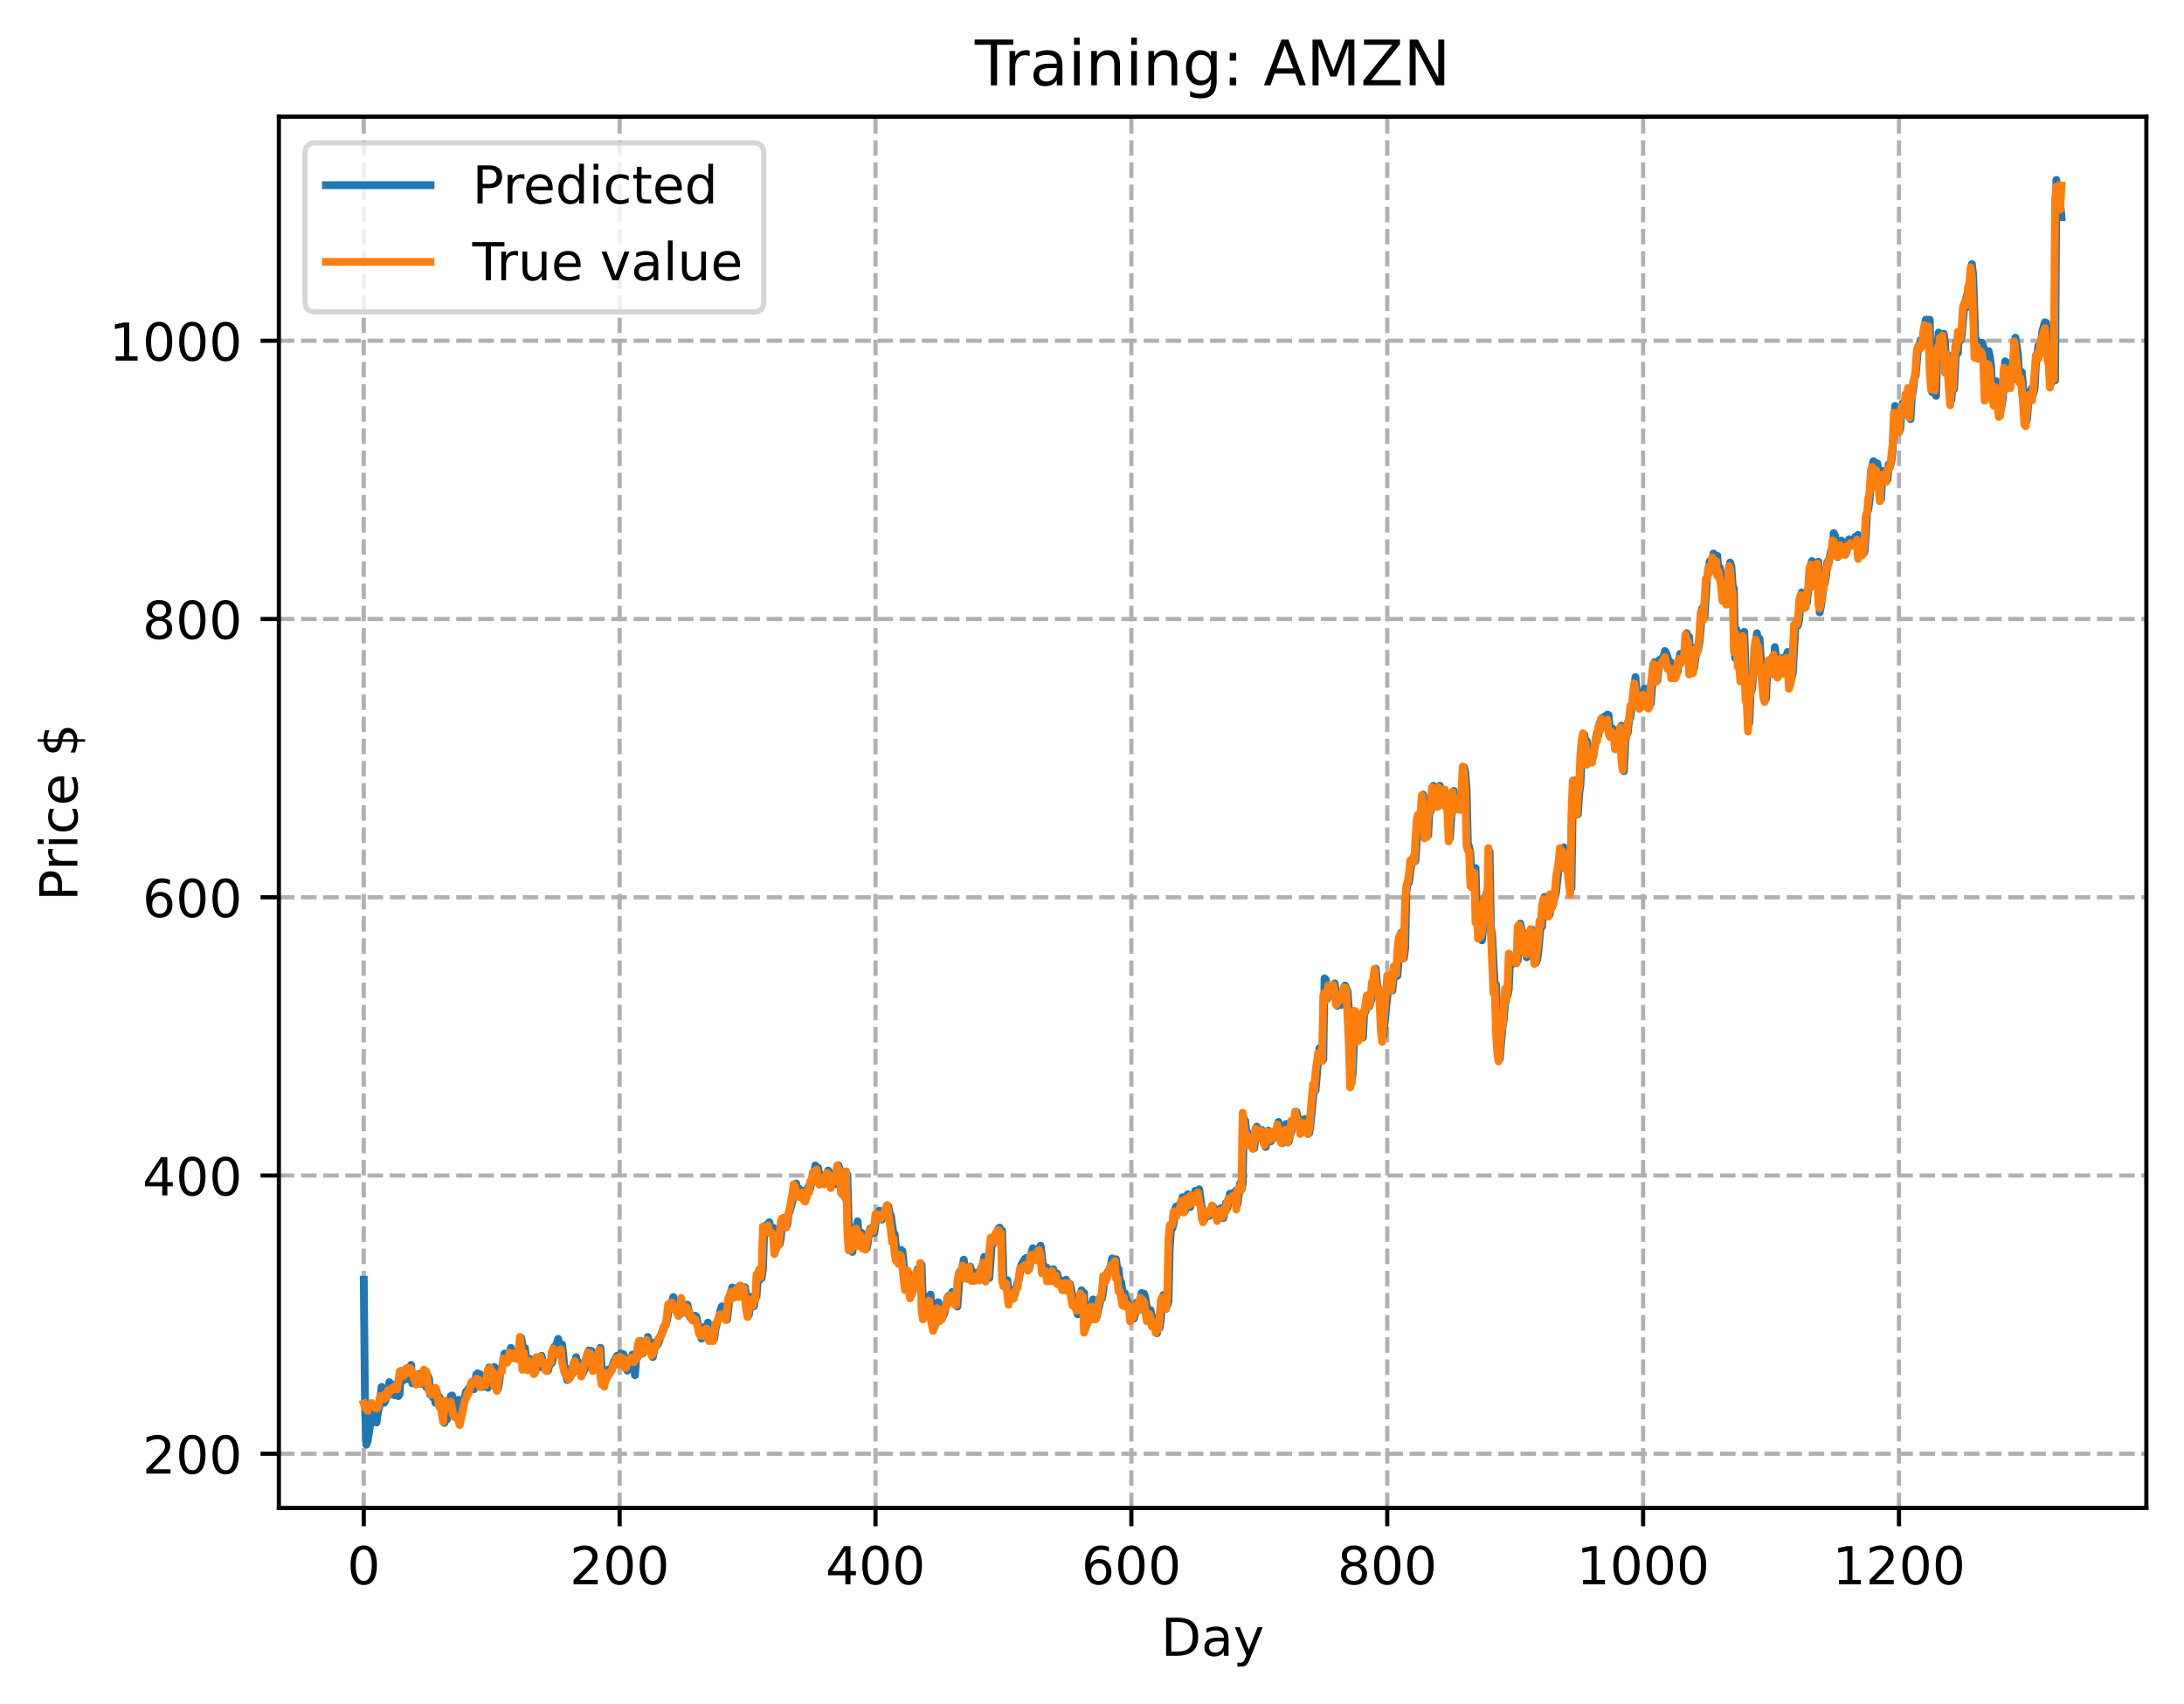 <?xml version="1.0" encoding="utf-8" standalone="no"?>
<!DOCTYPE svg PUBLIC "-//W3C//DTD SVG 1.1//EN"
  "http://www.w3.org/Graphics/SVG/1.1/DTD/svg11.dtd">
<!-- Created with matplotlib (https://matplotlib.org/) -->
<svg height="325.986pt" version="1.1" viewBox="0 0 417.648 325.986" width="417.648pt" xmlns="http://www.w3.org/2000/svg" xmlns:xlink="http://www.w3.org/1999/xlink">
 <defs>
  <style type="text/css">
*{stroke-linecap:butt;stroke-linejoin:round;}
  </style>
 </defs>
 <g id="figure_1">
  <g id="patch_1">
   <path d="M 0 325.986 
L 417.648 325.986 
L 417.648 0 
L 0 0 
z
" style="fill:#ffffff;"/>
  </g>
  <g id="axes_1">
   <g id="patch_2">
    <path d="M 53.328 288.43 
L 410.448 288.43 
L 410.448 22.318 
L 53.328 22.318 
z
" style="fill:#ffffff;"/>
   </g>
   <g id="matplotlib.axis_1">
    <g id="xtick_1">
     <g id="line2d_1">
      <path clip-path="url(#p770d616c17)" d="M 69.561 288.43 
L 69.561 22.318 
" style="fill:none;stroke:#b0b0b0;stroke-dasharray:2.96,1.28;stroke-dashoffset:0;stroke-width:0.8;"/>
     </g>
     <g id="line2d_2">
      <defs>
       <path d="M 0 0 
L 0 3.5 
" id="md5bb9c6551" style="stroke:#000000;stroke-width:0.8;"/>
      </defs>
      <g>
       <use style="stroke:#000000;stroke-width:0.8;" x="69.561" xlink:href="#md5bb9c6551" y="288.43"/>
      </g>
     </g>
     <g id="text_1">
      <!-- 0 -->
      <defs>
       <path d="M 31.781 66.406 
Q 24.172 66.406 20.328 58.906 
Q 16.5 51.422 16.5 36.375 
Q 16.5 21.391 20.328 13.891 
Q 24.172 6.391 31.781 6.391 
Q 39.453 6.391 43.281 13.891 
Q 47.125 21.391 47.125 36.375 
Q 47.125 51.422 43.281 58.906 
Q 39.453 66.406 31.781 66.406 
z
M 31.781 74.219 
Q 44.047 74.219 50.516 64.516 
Q 56.984 54.828 56.984 36.375 
Q 56.984 17.969 50.516 8.266 
Q 44.047 -1.422 31.781 -1.422 
Q 19.531 -1.422 13.062 8.266 
Q 6.594 17.969 6.594 36.375 
Q 6.594 54.828 13.062 64.516 
Q 19.531 74.219 31.781 74.219 
z
" id="DejaVuSans-48"/>
      </defs>
      <g transform="translate(66.38 303.029)scale(0.1 -0.1)">
       <use xlink:href="#DejaVuSans-48"/>
      </g>
     </g>
    </g>
    <g id="xtick_2">
     <g id="line2d_3">
      <path clip-path="url(#p770d616c17)" d="M 118.491 288.43 
L 118.491 22.318 
" style="fill:none;stroke:#b0b0b0;stroke-dasharray:2.96,1.28;stroke-dashoffset:0;stroke-width:0.8;"/>
     </g>
     <g id="line2d_4">
      <g>
       <use style="stroke:#000000;stroke-width:0.8;" x="118.491" xlink:href="#md5bb9c6551" y="288.43"/>
      </g>
     </g>
     <g id="text_2">
      <!-- 200 -->
      <defs>
       <path d="M 19.188 8.297 
L 53.609 8.297 
L 53.609 0 
L 7.328 0 
L 7.328 8.297 
Q 12.938 14.109 22.625 23.891 
Q 32.328 33.688 34.812 36.531 
Q 39.547 41.844 41.422 45.531 
Q 43.312 49.219 43.312 52.781 
Q 43.312 58.594 39.234 62.25 
Q 35.156 65.922 28.609 65.922 
Q 23.969 65.922 18.812 64.312 
Q 13.672 62.703 7.812 59.422 
L 7.812 69.391 
Q 13.766 71.781 18.938 73 
Q 24.125 74.219 28.422 74.219 
Q 39.75 74.219 46.484 68.547 
Q 53.219 62.891 53.219 53.422 
Q 53.219 48.922 51.531 44.891 
Q 49.859 40.875 45.406 35.406 
Q 44.188 33.984 37.641 27.219 
Q 31.109 20.453 19.188 8.297 
z
" id="DejaVuSans-50"/>
      </defs>
      <g transform="translate(108.948 303.029)scale(0.1 -0.1)">
       <use xlink:href="#DejaVuSans-50"/>
       <use x="63.623" xlink:href="#DejaVuSans-48"/>
       <use x="127.246" xlink:href="#DejaVuSans-48"/>
      </g>
     </g>
    </g>
    <g id="xtick_3">
     <g id="line2d_5">
      <path clip-path="url(#p770d616c17)" d="M 167.422 288.43 
L 167.422 22.318 
" style="fill:none;stroke:#b0b0b0;stroke-dasharray:2.96,1.28;stroke-dashoffset:0;stroke-width:0.8;"/>
     </g>
     <g id="line2d_6">
      <g>
       <use style="stroke:#000000;stroke-width:0.8;" x="167.422" xlink:href="#md5bb9c6551" y="288.43"/>
      </g>
     </g>
     <g id="text_3">
      <!-- 400 -->
      <defs>
       <path d="M 37.797 64.312 
L 12.891 25.391 
L 37.797 25.391 
z
M 35.203 72.906 
L 47.609 72.906 
L 47.609 25.391 
L 58.016 25.391 
L 58.016 17.188 
L 47.609 17.188 
L 47.609 0 
L 37.797 0 
L 37.797 17.188 
L 4.891 17.188 
L 4.891 26.703 
z
" id="DejaVuSans-52"/>
      </defs>
      <g transform="translate(157.878 303.029)scale(0.1 -0.1)">
       <use xlink:href="#DejaVuSans-52"/>
       <use x="63.623" xlink:href="#DejaVuSans-48"/>
       <use x="127.246" xlink:href="#DejaVuSans-48"/>
      </g>
     </g>
    </g>
    <g id="xtick_4">
     <g id="line2d_7">
      <path clip-path="url(#p770d616c17)" d="M 216.353 288.43 
L 216.353 22.318 
" style="fill:none;stroke:#b0b0b0;stroke-dasharray:2.96,1.28;stroke-dashoffset:0;stroke-width:0.8;"/>
     </g>
     <g id="line2d_8">
      <g>
       <use style="stroke:#000000;stroke-width:0.8;" x="216.353" xlink:href="#md5bb9c6551" y="288.43"/>
      </g>
     </g>
     <g id="text_4">
      <!-- 600 -->
      <defs>
       <path d="M 33.016 40.375 
Q 26.375 40.375 22.484 35.828 
Q 18.609 31.297 18.609 23.391 
Q 18.609 15.531 22.484 10.953 
Q 26.375 6.391 33.016 6.391 
Q 39.656 6.391 43.531 10.953 
Q 47.406 15.531 47.406 23.391 
Q 47.406 31.297 43.531 35.828 
Q 39.656 40.375 33.016 40.375 
z
M 52.594 71.297 
L 52.594 62.312 
Q 48.875 64.062 45.094 64.984 
Q 41.312 65.922 37.594 65.922 
Q 27.828 65.922 22.672 59.328 
Q 17.531 52.734 16.797 39.406 
Q 19.672 43.656 24.016 45.922 
Q 28.375 48.188 33.594 48.188 
Q 44.578 48.188 50.953 41.516 
Q 57.328 34.859 57.328 23.391 
Q 57.328 12.156 50.688 5.359 
Q 44.047 -1.422 33.016 -1.422 
Q 20.359 -1.422 13.672 8.266 
Q 6.984 17.969 6.984 36.375 
Q 6.984 53.656 15.188 63.938 
Q 23.391 74.219 37.203 74.219 
Q 40.922 74.219 44.703 73.484 
Q 48.484 72.75 52.594 71.297 
z
" id="DejaVuSans-54"/>
      </defs>
      <g transform="translate(206.809 303.029)scale(0.1 -0.1)">
       <use xlink:href="#DejaVuSans-54"/>
       <use x="63.623" xlink:href="#DejaVuSans-48"/>
       <use x="127.246" xlink:href="#DejaVuSans-48"/>
      </g>
     </g>
    </g>
    <g id="xtick_5">
     <g id="line2d_9">
      <path clip-path="url(#p770d616c17)" d="M 265.283 288.43 
L 265.283 22.318 
" style="fill:none;stroke:#b0b0b0;stroke-dasharray:2.96,1.28;stroke-dashoffset:0;stroke-width:0.8;"/>
     </g>
     <g id="line2d_10">
      <g>
       <use style="stroke:#000000;stroke-width:0.8;" x="265.283" xlink:href="#md5bb9c6551" y="288.43"/>
      </g>
     </g>
     <g id="text_5">
      <!-- 800 -->
      <defs>
       <path d="M 31.781 34.625 
Q 24.75 34.625 20.719 30.859 
Q 16.703 27.094 16.703 20.516 
Q 16.703 13.922 20.719 10.156 
Q 24.75 6.391 31.781 6.391 
Q 38.812 6.391 42.859 10.172 
Q 46.922 13.969 46.922 20.516 
Q 46.922 27.094 42.891 30.859 
Q 38.875 34.625 31.781 34.625 
z
M 21.922 38.812 
Q 15.578 40.375 12.031 44.719 
Q 8.5 49.078 8.5 55.328 
Q 8.5 64.062 14.719 69.141 
Q 20.953 74.219 31.781 74.219 
Q 42.672 74.219 48.875 69.141 
Q 55.078 64.062 55.078 55.328 
Q 55.078 49.078 51.531 44.719 
Q 48 40.375 41.703 38.812 
Q 48.828 37.156 52.797 32.312 
Q 56.781 27.484 56.781 20.516 
Q 56.781 9.906 50.312 4.234 
Q 43.844 -1.422 31.781 -1.422 
Q 19.734 -1.422 13.25 4.234 
Q 6.781 9.906 6.781 20.516 
Q 6.781 27.484 10.781 32.312 
Q 14.797 37.156 21.922 38.812 
z
M 18.312 54.391 
Q 18.312 48.734 21.844 45.562 
Q 25.391 42.391 31.781 42.391 
Q 38.141 42.391 41.719 45.562 
Q 45.312 48.734 45.312 54.391 
Q 45.312 60.062 41.719 63.234 
Q 38.141 66.406 31.781 66.406 
Q 25.391 66.406 21.844 63.234 
Q 18.312 60.062 18.312 54.391 
z
" id="DejaVuSans-56"/>
      </defs>
      <g transform="translate(255.74 303.029)scale(0.1 -0.1)">
       <use xlink:href="#DejaVuSans-56"/>
       <use x="63.623" xlink:href="#DejaVuSans-48"/>
       <use x="127.246" xlink:href="#DejaVuSans-48"/>
      </g>
     </g>
    </g>
    <g id="xtick_6">
     <g id="line2d_11">
      <path clip-path="url(#p770d616c17)" d="M 314.214 288.43 
L 314.214 22.318 
" style="fill:none;stroke:#b0b0b0;stroke-dasharray:2.96,1.28;stroke-dashoffset:0;stroke-width:0.8;"/>
     </g>
     <g id="line2d_12">
      <g>
       <use style="stroke:#000000;stroke-width:0.8;" x="314.214" xlink:href="#md5bb9c6551" y="288.43"/>
      </g>
     </g>
     <g id="text_6">
      <!-- 1000 -->
      <defs>
       <path d="M 12.406 8.297 
L 28.516 8.297 
L 28.516 63.922 
L 10.984 60.406 
L 10.984 69.391 
L 28.422 72.906 
L 38.281 72.906 
L 38.281 8.297 
L 54.391 8.297 
L 54.391 0 
L 12.406 0 
z
" id="DejaVuSans-49"/>
      </defs>
      <g transform="translate(301.489 303.029)scale(0.1 -0.1)">
       <use xlink:href="#DejaVuSans-49"/>
       <use x="63.623" xlink:href="#DejaVuSans-48"/>
       <use x="127.246" xlink:href="#DejaVuSans-48"/>
       <use x="190.869" xlink:href="#DejaVuSans-48"/>
      </g>
     </g>
    </g>
    <g id="xtick_7">
     <g id="line2d_13">
      <path clip-path="url(#p770d616c17)" d="M 363.144 288.43 
L 363.144 22.318 
" style="fill:none;stroke:#b0b0b0;stroke-dasharray:2.96,1.28;stroke-dashoffset:0;stroke-width:0.8;"/>
     </g>
     <g id="line2d_14">
      <g>
       <use style="stroke:#000000;stroke-width:0.8;" x="363.144" xlink:href="#md5bb9c6551" y="288.43"/>
      </g>
     </g>
     <g id="text_7">
      <!-- 1200 -->
      <g transform="translate(350.419 303.029)scale(0.1 -0.1)">
       <use xlink:href="#DejaVuSans-49"/>
       <use x="63.623" xlink:href="#DejaVuSans-50"/>
       <use x="127.246" xlink:href="#DejaVuSans-48"/>
       <use x="190.869" xlink:href="#DejaVuSans-48"/>
      </g>
     </g>
    </g>
    <g id="text_8">
     <!-- Day -->
     <defs>
      <path d="M 19.672 64.797 
L 19.672 8.109 
L 31.594 8.109 
Q 46.688 8.109 53.688 14.938 
Q 60.688 21.781 60.688 36.531 
Q 60.688 51.172 53.688 57.984 
Q 46.688 64.797 31.594 64.797 
z
M 9.812 72.906 
L 30.078 72.906 
Q 51.266 72.906 61.172 64.094 
Q 71.094 55.281 71.094 36.531 
Q 71.094 17.672 61.125 8.828 
Q 51.172 0 30.078 0 
L 9.812 0 
z
" id="DejaVuSans-68"/>
      <path d="M 34.281 27.484 
Q 23.391 27.484 19.188 25 
Q 14.984 22.516 14.984 16.5 
Q 14.984 11.719 18.141 8.906 
Q 21.297 6.109 26.703 6.109 
Q 34.188 6.109 38.703 11.406 
Q 43.219 16.703 43.219 25.484 
L 43.219 27.484 
z
M 52.203 31.203 
L 52.203 0 
L 43.219 0 
L 43.219 8.297 
Q 40.141 3.328 35.547 0.953 
Q 30.953 -1.422 24.312 -1.422 
Q 15.922 -1.422 10.953 3.297 
Q 6 8.016 6 15.922 
Q 6 25.141 12.172 29.828 
Q 18.359 34.516 30.609 34.516 
L 43.219 34.516 
L 43.219 35.406 
Q 43.219 41.609 39.141 45 
Q 35.062 48.391 27.688 48.391 
Q 23 48.391 18.547 47.266 
Q 14.109 46.141 10.016 43.891 
L 10.016 52.203 
Q 14.938 54.109 19.578 55.047 
Q 24.219 56 28.609 56 
Q 40.484 56 46.344 49.844 
Q 52.203 43.703 52.203 31.203 
z
" id="DejaVuSans-97"/>
      <path d="M 32.172 -5.078 
Q 28.375 -14.844 24.75 -17.812 
Q 21.141 -20.797 15.094 -20.797 
L 7.906 -20.797 
L 7.906 -13.281 
L 13.188 -13.281 
Q 16.891 -13.281 18.938 -11.516 
Q 21 -9.766 23.484 -3.219 
L 25.094 0.875 
L 2.984 54.688 
L 12.5 54.688 
L 29.594 11.922 
L 46.688 54.688 
L 56.203 54.688 
z
" id="DejaVuSans-121"/>
     </defs>
     <g transform="translate(222.015 316.707)scale(0.1 -0.1)">
      <use xlink:href="#DejaVuSans-68"/>
      <use x="77.002" xlink:href="#DejaVuSans-97"/>
      <use x="138.281" xlink:href="#DejaVuSans-121"/>
     </g>
    </g>
   </g>
   <g id="matplotlib.axis_2">
    <g id="ytick_1">
     <g id="line2d_15">
      <path clip-path="url(#p770d616c17)" d="M 53.328 278.068 
L 410.448 278.068 
" style="fill:none;stroke:#b0b0b0;stroke-dasharray:2.96,1.28;stroke-dashoffset:0;stroke-width:0.8;"/>
     </g>
     <g id="line2d_16">
      <defs>
       <path d="M 0 0 
L -3.5 0 
" id="m0711285e57" style="stroke:#000000;stroke-width:0.8;"/>
      </defs>
      <g>
       <use style="stroke:#000000;stroke-width:0.8;" x="53.328" xlink:href="#m0711285e57" y="278.068"/>
      </g>
     </g>
     <g id="text_9">
      <!-- 200 -->
      <g transform="translate(27.241 281.867)scale(0.1 -0.1)">
       <use xlink:href="#DejaVuSans-50"/>
       <use x="63.623" xlink:href="#DejaVuSans-48"/>
       <use x="127.246" xlink:href="#DejaVuSans-48"/>
      </g>
     </g>
    </g>
    <g id="ytick_2">
     <g id="line2d_17">
      <path clip-path="url(#p770d616c17)" d="M 53.328 224.845 
L 410.448 224.845 
" style="fill:none;stroke:#b0b0b0;stroke-dasharray:2.96,1.28;stroke-dashoffset:0;stroke-width:0.8;"/>
     </g>
     <g id="line2d_18">
      <g>
       <use style="stroke:#000000;stroke-width:0.8;" x="53.328" xlink:href="#m0711285e57" y="224.845"/>
      </g>
     </g>
     <g id="text_10">
      <!-- 400 -->
      <g transform="translate(27.241 228.644)scale(0.1 -0.1)">
       <use xlink:href="#DejaVuSans-52"/>
       <use x="63.623" xlink:href="#DejaVuSans-48"/>
       <use x="127.246" xlink:href="#DejaVuSans-48"/>
      </g>
     </g>
    </g>
    <g id="ytick_3">
     <g id="line2d_19">
      <path clip-path="url(#p770d616c17)" d="M 53.328 171.622 
L 410.448 171.622 
" style="fill:none;stroke:#b0b0b0;stroke-dasharray:2.96,1.28;stroke-dashoffset:0;stroke-width:0.8;"/>
     </g>
     <g id="line2d_20">
      <g>
       <use style="stroke:#000000;stroke-width:0.8;" x="53.328" xlink:href="#m0711285e57" y="171.622"/>
      </g>
     </g>
     <g id="text_11">
      <!-- 600 -->
      <g transform="translate(27.241 175.421)scale(0.1 -0.1)">
       <use xlink:href="#DejaVuSans-54"/>
       <use x="63.623" xlink:href="#DejaVuSans-48"/>
       <use x="127.246" xlink:href="#DejaVuSans-48"/>
      </g>
     </g>
    </g>
    <g id="ytick_4">
     <g id="line2d_21">
      <path clip-path="url(#p770d616c17)" d="M 53.328 118.399 
L 410.448 118.399 
" style="fill:none;stroke:#b0b0b0;stroke-dasharray:2.96,1.28;stroke-dashoffset:0;stroke-width:0.8;"/>
     </g>
     <g id="line2d_22">
      <g>
       <use style="stroke:#000000;stroke-width:0.8;" x="53.328" xlink:href="#m0711285e57" y="118.399"/>
      </g>
     </g>
     <g id="text_12">
      <!-- 800 -->
      <g transform="translate(27.241 122.198)scale(0.1 -0.1)">
       <use xlink:href="#DejaVuSans-56"/>
       <use x="63.623" xlink:href="#DejaVuSans-48"/>
       <use x="127.246" xlink:href="#DejaVuSans-48"/>
      </g>
     </g>
    </g>
    <g id="ytick_5">
     <g id="line2d_23">
      <path clip-path="url(#p770d616c17)" d="M 53.328 65.176 
L 410.448 65.176 
" style="fill:none;stroke:#b0b0b0;stroke-dasharray:2.96,1.28;stroke-dashoffset:0;stroke-width:0.8;"/>
     </g>
     <g id="line2d_24">
      <g>
       <use style="stroke:#000000;stroke-width:0.8;" x="53.328" xlink:href="#m0711285e57" y="65.176"/>
      </g>
     </g>
     <g id="text_13">
      <!-- 1000 -->
      <g transform="translate(20.878 68.975)scale(0.1 -0.1)">
       <use xlink:href="#DejaVuSans-49"/>
       <use x="63.623" xlink:href="#DejaVuSans-48"/>
       <use x="127.246" xlink:href="#DejaVuSans-48"/>
       <use x="190.869" xlink:href="#DejaVuSans-48"/>
      </g>
     </g>
    </g>
    <g id="text_14">
     <!-- Price $ -->
     <defs>
      <path d="M 19.672 64.797 
L 19.672 37.406 
L 32.078 37.406 
Q 38.969 37.406 42.719 40.969 
Q 46.484 44.531 46.484 51.125 
Q 46.484 57.672 42.719 61.234 
Q 38.969 64.797 32.078 64.797 
z
M 9.812 72.906 
L 32.078 72.906 
Q 44.344 72.906 50.609 67.359 
Q 56.891 61.812 56.891 51.125 
Q 56.891 40.328 50.609 34.812 
Q 44.344 29.297 32.078 29.297 
L 19.672 29.297 
L 19.672 0 
L 9.812 0 
z
" id="DejaVuSans-80"/>
      <path d="M 41.109 46.297 
Q 39.594 47.172 37.812 47.578 
Q 36.031 48 33.891 48 
Q 26.266 48 22.188 43.047 
Q 18.109 38.094 18.109 28.812 
L 18.109 0 
L 9.078 0 
L 9.078 54.688 
L 18.109 54.688 
L 18.109 46.188 
Q 20.953 51.172 25.484 53.578 
Q 30.031 56 36.531 56 
Q 37.453 56 38.578 55.875 
Q 39.703 55.766 41.062 55.516 
z
" id="DejaVuSans-114"/>
      <path d="M 9.422 54.688 
L 18.406 54.688 
L 18.406 0 
L 9.422 0 
z
M 9.422 75.984 
L 18.406 75.984 
L 18.406 64.594 
L 9.422 64.594 
z
" id="DejaVuSans-105"/>
      <path d="M 48.781 52.594 
L 48.781 44.188 
Q 44.969 46.297 41.141 47.344 
Q 37.312 48.391 33.406 48.391 
Q 24.656 48.391 19.812 42.844 
Q 14.984 37.312 14.984 27.297 
Q 14.984 17.281 19.812 11.734 
Q 24.656 6.203 33.406 6.203 
Q 37.312 6.203 41.141 7.25 
Q 44.969 8.297 48.781 10.406 
L 48.781 2.094 
Q 45.016 0.344 40.984 -0.531 
Q 36.969 -1.422 32.422 -1.422 
Q 20.062 -1.422 12.781 6.344 
Q 5.516 14.109 5.516 27.297 
Q 5.516 40.672 12.859 48.328 
Q 20.219 56 33.016 56 
Q 37.156 56 41.109 55.141 
Q 45.062 54.297 48.781 52.594 
z
" id="DejaVuSans-99"/>
      <path d="M 56.203 29.594 
L 56.203 25.203 
L 14.891 25.203 
Q 15.484 15.922 20.484 11.062 
Q 25.484 6.203 34.422 6.203 
Q 39.594 6.203 44.453 7.469 
Q 49.312 8.734 54.109 11.281 
L 54.109 2.781 
Q 49.266 0.734 44.188 -0.344 
Q 39.109 -1.422 33.891 -1.422 
Q 20.797 -1.422 13.156 6.188 
Q 5.516 13.812 5.516 26.812 
Q 5.516 40.234 12.766 48.109 
Q 20.016 56 32.328 56 
Q 43.359 56 49.781 48.891 
Q 56.203 41.797 56.203 29.594 
z
M 47.219 32.234 
Q 47.125 39.594 43.094 43.984 
Q 39.062 48.391 32.422 48.391 
Q 24.906 48.391 20.391 44.141 
Q 15.875 39.891 15.188 32.172 
z
" id="DejaVuSans-101"/>
      <path id="DejaVuSans-32"/>
      <path d="M 33.797 -14.703 
L 28.906 -14.703 
L 28.859 0 
Q 23.734 0.094 18.609 1.188 
Q 13.484 2.297 8.297 4.5 
L 8.297 13.281 
Q 13.281 10.156 18.375 8.562 
Q 23.484 6.984 28.906 6.938 
L 28.906 29.203 
Q 18.109 30.953 13.203 35.156 
Q 8.297 39.359 8.297 46.688 
Q 8.297 54.641 13.625 59.219 
Q 18.953 63.812 28.906 64.5 
L 28.906 75.984 
L 33.797 75.984 
L 33.797 64.656 
Q 38.328 64.453 42.578 63.688 
Q 46.828 62.938 50.875 61.625 
L 50.875 53.078 
Q 46.828 55.125 42.547 56.25 
Q 38.281 57.375 33.797 57.562 
L 33.797 36.719 
Q 44.875 35.016 50.094 30.609 
Q 55.328 26.219 55.328 18.609 
Q 55.328 10.359 49.781 5.594 
Q 44.234 0.828 33.797 0.094 
z
M 28.906 37.594 
L 28.906 57.625 
Q 23.25 56.984 20.266 54.391 
Q 17.281 51.812 17.281 47.516 
Q 17.281 43.312 20.031 40.969 
Q 22.797 38.625 28.906 37.594 
z
M 33.797 28.219 
L 33.797 7.078 
Q 39.984 7.906 43.141 10.594 
Q 46.297 13.281 46.297 17.672 
Q 46.297 21.969 43.281 24.5 
Q 40.281 27.047 33.797 28.219 
z
" id="DejaVuSans-36"/>
     </defs>
     <g transform="translate(14.798 172.342)rotate(-90)scale(0.1 -0.1)">
      <use xlink:href="#DejaVuSans-80"/>
      <use x="58.553" xlink:href="#DejaVuSans-114"/>
      <use x="99.666" xlink:href="#DejaVuSans-105"/>
      <use x="127.449" xlink:href="#DejaVuSans-99"/>
      <use x="182.43" xlink:href="#DejaVuSans-101"/>
      <use x="243.953" xlink:href="#DejaVuSans-32"/>
      <use x="275.74" xlink:href="#DejaVuSans-36"/>
     </g>
    </g>
   </g>
   <g id="line2d_25">
    <path clip-path="url(#p770d616c17)" d="M 69.561 244.77 
L 69.806 268.811 
L 70.05 276.334 
L 70.295 275.695 
L 70.784 272.573 
L 71.029 272.114 
L 71.273 269.411 
L 71.518 271.988 
L 71.763 270.28 
L 72.007 272.082 
L 72.252 270.184 
L 72.497 269.262 
L 72.986 265.274 
L 73.231 267.798 
L 73.475 268.313 
L 73.72 267.825 
L 73.965 266.075 
L 74.209 266.944 
L 74.454 264.369 
L 74.699 265.934 
L 75.188 264.826 
L 75.433 266.889 
L 75.677 265.674 
L 75.922 265.685 
L 76.166 267.049 
L 76.411 266.667 
L 76.656 262.236 
L 76.9 262.35 
L 77.145 264.022 
L 77.634 263.089 
L 77.879 261.722 
L 78.124 263.801 
L 78.368 261.806 
L 78.613 261.076 
L 78.858 264.609 
L 79.102 263.747 
L 79.347 263.335 
L 79.592 263.72 
L 79.836 264.51 
L 80.081 262.785 
L 80.326 264.651 
L 80.57 264.391 
L 80.815 264.699 
L 81.06 263.972 
L 81.304 262.783 
L 81.549 265.371 
L 81.794 263.109 
L 82.038 263.704 
L 82.283 266.756 
L 82.527 265.951 
L 82.772 267.291 
L 83.017 266.177 
L 83.261 268.325 
L 83.506 266.095 
L 83.751 268.213 
L 83.995 267.196 
L 84.24 269.12 
L 84.485 268.439 
L 84.974 272.175 
L 85.219 270.527 
L 85.463 271.523 
L 85.708 270.46 
L 86.197 267.041 
L 86.442 266.922 
L 86.687 269.817 
L 87.176 270.757 
L 87.421 267.862 
L 87.665 267.749 
L 88.154 270.175 
L 88.399 269.897 
L 88.644 267.686 
L 88.888 267.146 
L 89.133 266.152 
L 89.378 265.952 
L 89.622 265.574 
L 89.867 265.757 
L 90.112 264.997 
L 90.356 265.581 
L 90.601 265.753 
L 91.09 262.896 
L 91.335 262.681 
L 91.58 263.964 
L 91.824 262.877 
L 92.314 265.288 
L 92.558 263.274 
L 92.803 264.521 
L 93.048 264.392 
L 93.292 265.432 
L 93.537 261.562 
L 94.026 262.762 
L 94.271 262.811 
L 94.515 261.472 
L 94.76 264.752 
L 95.005 264.67 
L 95.249 265.565 
L 95.494 264.177 
L 95.739 261.816 
L 95.983 261.502 
L 96.228 260.707 
L 96.473 258.896 
L 96.717 259.761 
L 96.962 260.146 
L 97.207 260.046 
L 97.696 257.822 
L 97.941 259.124 
L 98.185 259.767 
L 98.675 258.638 
L 99.164 259.977 
L 99.653 255.883 
L 99.898 257.025 
L 100.142 260.614 
L 100.387 257.852 
L 100.632 259.971 
L 100.876 260.489 
L 101.121 261.375 
L 101.366 259.943 
L 101.61 260.693 
L 101.855 261.969 
L 102.1 260.747 
L 102.344 261.547 
L 102.589 261.74 
L 102.834 259.98 
L 103.323 261.511 
L 103.568 259.319 
L 104.057 261.498 
L 104.302 261.305 
L 104.791 262.159 
L 105.036 261.168 
L 105.28 260.814 
L 105.525 260.74 
L 105.769 259.653 
L 106.014 257.556 
L 106.259 257.693 
L 106.748 256.082 
L 106.993 258.296 
L 107.482 257.152 
L 107.727 259.154 
L 107.971 262.205 
L 108.216 262.548 
L 108.461 263.98 
L 108.705 261.89 
L 108.95 263.601 
L 109.195 262.39 
L 109.439 262.746 
L 109.684 261.796 
L 110.173 259.596 
L 110.418 260.81 
L 110.663 260.585 
L 110.907 261.582 
L 111.152 261.459 
L 111.397 262.776 
L 111.886 261.742 
L 112.13 259.779 
L 112.62 258.304 
L 112.864 259.626 
L 113.109 258.386 
L 113.354 259.335 
L 113.598 261.251 
L 113.843 260.925 
L 114.332 259.109 
L 114.577 259.687 
L 114.822 257.802 
L 115.066 261.859 
L 115.311 263.42 
L 115.556 262.731 
L 115.8 264.03 
L 116.045 263.55 
L 116.29 262.008 
L 116.534 262.803 
L 117.513 260.172 
L 118.002 259.326 
L 118.491 260.666 
L 118.736 258.867 
L 118.981 259.716 
L 119.225 259.043 
L 119.715 261.451 
L 119.959 262.167 
L 120.204 260.279 
L 120.449 260.671 
L 120.693 259.585 
L 120.938 259.098 
L 121.183 259.829 
L 121.427 263.048 
L 121.672 259.442 
L 121.917 259.599 
L 122.406 256.47 
L 122.651 257.336 
L 122.895 258.904 
L 123.14 257.325 
L 123.385 257.838 
L 123.629 257.075 
L 123.874 255.729 
L 124.118 256.553 
L 124.608 258.645 
L 124.852 259.573 
L 125.342 256.704 
L 125.586 257.395 
L 125.831 257.095 
L 126.565 254.895 
L 126.81 254.504 
L 127.054 253.619 
L 127.299 253.408 
L 127.544 252.61 
L 128.033 249.676 
L 128.278 249.713 
L 128.767 248.089 
L 129.012 249.663 
L 129.256 249.168 
L 129.501 249.773 
L 129.99 251.448 
L 130.479 249.443 
L 130.724 249.527 
L 130.969 250.7 
L 131.213 250.953 
L 131.458 249.554 
L 131.947 251.95 
L 132.192 251.641 
L 132.437 251.91 
L 132.681 252.525 
L 132.926 251.667 
L 133.171 251.841 
L 133.415 253.167 
L 133.66 253.751 
L 134.149 256.05 
L 134.639 253.857 
L 134.883 255.036 
L 135.373 252.988 
L 135.862 256.106 
L 136.106 255.393 
L 136.351 255.263 
L 136.596 256.012 
L 136.84 254.101 
L 137.33 252.359 
L 137.574 251.658 
L 137.819 250.476 
L 138.064 249.875 
L 138.308 251.492 
L 138.798 252.243 
L 139.042 252.424 
L 139.532 247.987 
L 140.021 246.265 
L 140.266 247.775 
L 140.51 247.13 
L 140.755 247.436 
L 141 246.336 
L 141.489 247.999 
L 141.733 246.135 
L 141.978 246.406 
L 142.223 247.418 
L 142.467 246.215 
L 143.201 251.519 
L 143.691 248.049 
L 144.18 249.845 
L 144.425 248.293 
L 144.669 247.961 
L 144.914 244.525 
L 145.159 244.939 
L 145.403 242.768 
L 145.648 244.483 
L 145.893 242.835 
L 146.137 235.611 
L 146.382 236.041 
L 146.627 234.252 
L 146.871 234.988 
L 147.116 233.792 
L 147.361 235.154 
L 147.605 235.87 
L 147.85 234.825 
L 148.339 239.104 
L 148.828 236.354 
L 149.073 237.99 
L 149.318 236.776 
L 149.562 233.836 
L 149.807 232.997 
L 150.052 233.303 
L 150.541 234.339 
L 150.786 232.258 
L 151.03 231.714 
L 151.52 229.866 
L 151.764 228.986 
L 152.009 226.631 
L 152.254 226.377 
L 152.498 228.132 
L 152.743 227.3 
L 152.988 228.817 
L 153.232 227.686 
L 153.477 228.294 
L 153.721 228.331 
L 153.966 229.234 
L 154.211 228.974 
L 154.455 227.333 
L 154.7 226.811 
L 154.945 227.351 
L 155.189 225.778 
L 155.434 226.125 
L 155.923 222.919 
L 156.168 224.171 
L 156.413 223.329 
L 156.657 224.427 
L 156.902 226.171 
L 157.147 224.805 
L 157.391 225.159 
L 157.636 224.878 
L 157.881 225.547 
L 158.37 223.888 
L 158.615 224.235 
L 158.859 224.803 
L 159.104 226.225 
L 159.349 224.533 
L 159.593 226.378 
L 159.838 226.537 
L 160.327 222.897 
L 160.572 223.602 
L 160.816 225.041 
L 161.061 227.25 
L 161.306 228.433 
L 161.55 227.216 
L 161.795 229.375 
L 162.04 224.69 
L 162.284 234.107 
L 162.529 238.371 
L 162.774 237.148 
L 163.018 239.457 
L 163.508 234.927 
L 163.752 234.664 
L 163.997 233.604 
L 164.242 237.061 
L 164.731 235.781 
L 164.976 237.609 
L 165.22 238.588 
L 165.465 237.514 
L 165.709 238.817 
L 165.954 237.737 
L 166.199 235.819 
L 166.443 234.967 
L 166.688 235.207 
L 166.933 234.673 
L 167.177 235.84 
L 167.667 232.192 
L 167.911 232.619 
L 168.156 231.566 
L 168.401 231.782 
L 168.645 233.285 
L 168.89 231.737 
L 169.379 231.461 
L 169.624 230.645 
L 169.869 230.708 
L 170.113 232.011 
L 170.358 232.463 
L 170.847 235.935 
L 171.092 236.079 
L 171.581 241.015 
L 171.826 240.938 
L 172.07 241.048 
L 172.315 239.08 
L 172.56 239.277 
L 173.294 246.303 
L 173.538 244.466 
L 173.783 243.603 
L 174.272 247.786 
L 174.517 246.265 
L 174.762 246.415 
L 175.251 243.921 
L 175.496 242.726 
L 175.74 242.984 
L 175.985 243.901 
L 176.23 241.893 
L 176.474 248.703 
L 176.719 251.654 
L 176.964 250.084 
L 177.208 249.507 
L 177.453 248.301 
L 177.942 247.622 
L 178.431 252.814 
L 178.676 253.932 
L 178.921 253.125 
L 179.165 250.29 
L 179.41 249.081 
L 179.899 251.997 
L 180.144 251.271 
L 180.389 251.685 
L 180.633 251.079 
L 180.878 249.361 
L 181.123 249.585 
L 181.367 247.896 
L 181.612 248.19 
L 181.857 248.676 
L 182.101 247.113 
L 182.346 247.693 
L 182.591 248.892 
L 183.08 249.916 
L 183.569 243.212 
L 183.814 243.539 
L 184.303 240.94 
L 184.548 243.142 
L 184.792 243.138 
L 185.037 242.887 
L 185.282 243.785 
L 185.526 242.24 
L 185.771 243.042 
L 186.016 244.488 
L 186.26 243.492 
L 186.505 244.222 
L 186.75 243.441 
L 186.994 244.509 
L 187.239 244.885 
L 187.484 244.494 
L 187.728 242.257 
L 187.973 241.861 
L 188.218 240.408 
L 188.462 241.747 
L 188.707 244.031 
L 188.952 243.114 
L 189.196 244.441 
L 189.685 237.485 
L 189.93 237.891 
L 190.175 236.625 
L 190.419 237.529 
L 190.664 235.872 
L 190.909 235.04 
L 191.153 234.805 
L 191.398 236.149 
L 191.643 235.397 
L 191.887 244.659 
L 192.132 245.961 
L 192.377 246.069 
L 192.621 244.859 
L 193.111 248.795 
L 193.355 247.266 
L 193.6 247.598 
L 193.845 246.757 
L 194.089 247.517 
L 194.579 245.325 
L 194.823 244.799 
L 195.312 241.931 
L 195.802 241.075 
L 196.046 240.743 
L 196.291 240.604 
L 196.78 242.779 
L 197.025 241.508 
L 197.27 239.533 
L 197.514 238.751 
L 197.759 240.326 
L 198.004 240.852 
L 198.248 239.921 
L 198.493 240.594 
L 198.738 238.803 
L 198.982 238.272 
L 199.227 239.961 
L 199.472 242.617 
L 199.716 242.179 
L 199.961 242.983 
L 200.206 242.483 
L 200.45 244.413 
L 200.695 243.589 
L 200.94 244.912 
L 201.184 244.052 
L 201.429 242.765 
L 201.673 244.509 
L 201.918 245.181 
L 202.163 243.618 
L 202.407 244.769 
L 202.652 244.756 
L 202.897 245.43 
L 203.141 245.045 
L 203.386 246.215 
L 203.631 245.907 
L 203.875 244.774 
L 204.12 245.338 
L 204.365 246.859 
L 204.609 245.589 
L 204.854 246.655 
L 205.343 249.495 
L 205.588 248.808 
L 206.077 251.403 
L 206.811 246.796 
L 207.056 247.449 
L 207.3 247.287 
L 207.545 253.985 
L 207.79 253.453 
L 208.034 251.9 
L 208.279 252.547 
L 209.013 248.564 
L 209.258 250.037 
L 209.502 252.226 
L 209.747 251.828 
L 210.236 249.607 
L 210.481 248.307 
L 210.726 248.393 
L 210.97 246.973 
L 211.215 244.515 
L 211.46 244.981 
L 211.704 243.535 
L 212.194 242.718 
L 212.438 241.91 
L 212.683 240.71 
L 212.928 241.874 
L 213.172 242.392 
L 213.417 240.863 
L 213.661 242.881 
L 213.906 242.745 
L 214.151 245.237 
L 214.395 245.247 
L 214.885 248.668 
L 215.129 247.382 
L 215.374 248.791 
L 215.619 248.902 
L 215.863 249.703 
L 216.108 250.006 
L 216.353 252.222 
L 216.597 251.49 
L 216.842 252.204 
L 217.087 251.4 
L 217.331 249.179 
L 217.821 250.599 
L 218.31 247.314 
L 218.555 248.131 
L 218.799 247.472 
L 219.044 248.383 
L 219.288 249.944 
L 219.533 252.235 
L 220.022 250.609 
L 220.512 253.236 
L 220.756 252.045 
L 221.246 255.014 
L 221.49 253.59 
L 221.735 254.024 
L 221.98 252.463 
L 222.224 249.015 
L 222.469 247.708 
L 222.714 248.05 
L 222.958 249.325 
L 223.203 249.758 
L 223.448 248.963 
L 223.692 238.64 
L 223.937 234.887 
L 224.182 234.983 
L 224.426 234.034 
L 224.671 231.514 
L 224.916 230.791 
L 225.16 232.042 
L 225.649 230.254 
L 225.894 229.988 
L 226.139 228.997 
L 226.383 231.237 
L 226.628 231.591 
L 227.117 228.443 
L 227.607 230.88 
L 227.851 228.726 
L 228.096 228.581 
L 228.341 229.77 
L 228.585 227.769 
L 229.075 229.413 
L 229.319 227.48 
L 230.053 232.509 
L 230.298 233.317 
L 230.543 231.828 
L 230.787 232.705 
L 231.032 232.171 
L 231.276 232.544 
L 231.521 231.448 
L 231.766 232.241 
L 232.01 230.835 
L 232.5 231.668 
L 232.989 233.183 
L 233.234 232.563 
L 233.478 231.09 
L 233.968 232.961 
L 234.457 230.082 
L 234.702 231.121 
L 235.191 228.32 
L 235.436 229.054 
L 235.68 229.335 
L 235.925 228.138 
L 236.17 228.926 
L 236.414 227.675 
L 236.659 230.303 
L 237.148 226.35 
L 237.393 227.554 
L 237.637 226.451 
L 237.882 214.08 
L 238.127 214.375 
L 238.371 216.964 
L 238.616 216.633 
L 238.861 218.536 
L 239.35 217.631 
L 239.839 219.626 
L 240.329 215.509 
L 241.063 217.609 
L 241.307 216.133 
L 241.552 218.174 
L 242.041 219.391 
L 242.286 218.227 
L 242.531 216.241 
L 243.02 218.316 
L 243.264 216.617 
L 243.509 217.743 
L 243.998 216.252 
L 244.243 215.905 
L 244.488 214.599 
L 244.977 217.485 
L 245.222 218.661 
L 245.956 214.985 
L 246.445 218.379 
L 246.69 217.056 
L 246.934 216.6 
L 247.179 214.327 
L 247.424 215.343 
L 247.668 214.319 
L 247.913 212.669 
L 248.402 214.58 
L 248.647 214.969 
L 248.892 216.585 
L 249.381 214.107 
L 249.625 214.063 
L 249.87 215.437 
L 250.115 215.133 
L 250.359 216.747 
L 250.604 215.167 
L 251.338 207.471 
L 251.583 208.536 
L 252.072 202.668 
L 252.317 200.485 
L 252.561 201.435 
L 252.806 200.512 
L 253.051 202.636 
L 253.295 187.135 
L 253.54 187.394 
L 253.785 191.078 
L 254.274 188.922 
L 254.763 189.663 
L 255.008 190.224 
L 255.252 188.1 
L 255.742 192.381 
L 255.986 191.142 
L 256.231 190.593 
L 256.476 192.204 
L 256.72 190.258 
L 257.21 188.498 
L 257.699 189.6 
L 257.944 193.051 
L 258.433 206.907 
L 258.678 205.274 
L 259.167 193.851 
L 259.412 193.946 
L 259.656 194.956 
L 259.901 198.643 
L 260.146 195.693 
L 260.39 196.621 
L 260.635 198.468 
L 260.88 193.711 
L 261.124 193.503 
L 261.613 190.561 
L 261.858 192.509 
L 262.347 190.868 
L 262.592 187.997 
L 262.837 187.256 
L 263.081 185.289 
L 263.326 188.208 
L 264.06 190.873 
L 264.305 195.739 
L 264.549 198.158 
L 265.039 192.941 
L 265.283 190.877 
L 265.528 187.021 
L 265.773 187.921 
L 266.017 186.528 
L 266.262 189.47 
L 266.751 184.926 
L 267.24 186.629 
L 267.73 179.607 
L 267.974 178.411 
L 268.219 181.604 
L 268.464 183.253 
L 268.708 181.417 
L 268.953 170.436 
L 269.198 168.904 
L 269.442 168.812 
L 269.932 164.941 
L 270.176 164.879 
L 270.421 163.778 
L 270.666 164.695 
L 271.155 157.031 
L 271.4 155.753 
L 271.644 156.973 
L 271.889 155.994 
L 272.134 151.989 
L 272.378 154.017 
L 272.623 159.319 
L 272.868 159.06 
L 273.112 159.735 
L 273.357 154.867 
L 273.601 155.174 
L 274.091 150.303 
L 274.335 152.916 
L 274.58 151.098 
L 274.825 151.698 
L 275.069 153.649 
L 275.314 150.291 
L 275.559 151.165 
L 275.803 153.434 
L 276.048 151.936 
L 276.293 153.048 
L 276.537 151.901 
L 276.782 154.255 
L 277.027 154.966 
L 277.271 160.275 
L 277.516 156.485 
L 277.761 154.948 
L 278.005 151.265 
L 278.25 152.222 
L 278.495 153.68 
L 278.739 153.326 
L 278.984 154.29 
L 279.228 153.946 
L 279.473 154.589 
L 279.718 151.649 
L 279.962 146.758 
L 280.207 147.717 
L 280.452 150.814 
L 280.696 161.325 
L 280.941 161.958 
L 281.186 163.295 
L 281.43 168.972 
L 281.675 169.036 
L 281.92 166.929 
L 282.164 166.048 
L 282.409 174.228 
L 282.654 173.349 
L 282.898 179.334 
L 283.143 177.882 
L 283.388 179.861 
L 283.632 177.471 
L 283.877 172.147 
L 284.366 170.587 
L 284.611 174.445 
L 284.856 162.888 
L 285.1 177.208 
L 285.345 178.908 
L 285.834 188.544 
L 286.079 188.3 
L 286.568 201.276 
L 286.813 202.48 
L 287.302 196.598 
L 287.547 195.209 
L 288.036 189.08 
L 288.281 190.453 
L 288.525 189.256 
L 288.77 183.232 
L 289.015 184.487 
L 289.259 184.373 
L 289.749 182.819 
L 290.238 183.716 
L 290.483 178.02 
L 290.727 176.641 
L 290.972 177.835 
L 291.216 178.346 
L 291.461 181.026 
L 291.95 183.092 
L 292.195 182.861 
L 292.44 179.626 
L 292.929 177.786 
L 293.174 178.66 
L 293.418 182.258 
L 293.663 184.203 
L 293.908 183.712 
L 294.152 182.292 
L 294.642 176.788 
L 294.886 177.264 
L 295.376 171.555 
L 295.62 172.991 
L 295.865 171.998 
L 296.11 173.172 
L 296.354 174.964 
L 296.599 171.232 
L 296.843 173.453 
L 297.577 170.615 
L 298.067 165.952 
L 298.556 162.501 
L 298.801 163.865 
L 299.045 162.071 
L 299.29 162.724 
L 299.535 166.22 
L 299.779 164.531 
L 300.513 169.914 
L 300.758 153.679 
L 301.003 149.265 
L 301.247 152.985 
L 301.737 155.775 
L 301.981 151.926 
L 302.226 150.148 
L 302.471 144.49 
L 302.715 141.911 
L 302.96 140.509 
L 303.204 142.261 
L 303.449 141.749 
L 303.694 145.045 
L 303.938 144.937 
L 304.183 145.121 
L 304.428 143.132 
L 304.672 144.74 
L 305.406 140.139 
L 305.651 140.666 
L 305.896 138.293 
L 306.14 139.316 
L 306.385 137.32 
L 306.63 138.576 
L 306.874 137.023 
L 307.119 137.942 
L 307.364 136.691 
L 307.608 136.778 
L 307.853 139.527 
L 308.098 140.586 
L 308.342 139.336 
L 308.587 140.583 
L 308.831 140.225 
L 309.076 142.703 
L 309.321 139.993 
L 309.565 139.568 
L 309.81 141.432 
L 310.055 138.803 
L 310.299 145.655 
L 310.544 147.506 
L 310.789 142.348 
L 311.033 139.772 
L 311.278 140.174 
L 311.523 137.708 
L 311.767 137.328 
L 312.012 135.181 
L 312.257 134.446 
L 312.746 129.511 
L 312.991 132.868 
L 313.235 132.539 
L 313.48 133.774 
L 313.725 134.41 
L 313.969 133.973 
L 314.214 133.107 
L 314.459 131.719 
L 314.703 132.04 
L 314.948 131.778 
L 315.437 134.703 
L 315.682 134.601 
L 316.171 128.397 
L 316.416 126.629 
L 316.905 130.184 
L 317.394 126.199 
L 317.639 126.438 
L 317.884 125.795 
L 318.128 125.671 
L 318.373 124.53 
L 318.618 124.86 
L 318.862 125.615 
L 319.107 126.808 
L 319.352 126.574 
L 319.596 126.752 
L 319.841 129.244 
L 320.086 128.56 
L 320.33 127.309 
L 320.575 128.734 
L 320.819 128.487 
L 321.064 126.119 
L 321.309 125.066 
L 321.553 126.339 
L 321.798 125.908 
L 322.287 124.636 
L 322.532 121.115 
L 322.777 121.911 
L 323.021 121.826 
L 323.266 127.975 
L 323.511 125.194 
L 323.755 128.001 
L 324 127.704 
L 324.489 123.644 
L 324.734 124.262 
L 324.979 122.839 
L 325.223 120.281 
L 325.468 116.463 
L 325.713 116.148 
L 325.957 117.903 
L 326.447 110.449 
L 326.691 109.72 
L 326.936 107.381 
L 327.18 108.629 
L 327.425 108.757 
L 327.67 105.865 
L 328.159 107.286 
L 328.404 106.298 
L 328.648 110.287 
L 328.893 108.601 
L 329.382 111.166 
L 329.627 114.139 
L 329.872 112.697 
L 330.116 112.95 
L 330.361 115.389 
L 330.606 112.871 
L 330.85 107.607 
L 331.095 108.379 
L 331.34 112.047 
L 331.584 112.657 
L 331.829 125.88 
L 332.074 120.457 
L 332.318 121.243 
L 332.563 126.827 
L 332.807 126.075 
L 333.052 130.029 
L 333.297 121.926 
L 333.541 120.848 
L 334.031 133.232 
L 334.275 133.886 
L 334.52 138.267 
L 334.765 132.49 
L 335.009 131.972 
L 335.254 129.269 
L 335.499 127.82 
L 335.743 122.966 
L 335.988 121.119 
L 336.233 123.288 
L 336.477 122.157 
L 336.722 125.937 
L 336.967 127.335 
L 337.456 132.52 
L 337.701 133.655 
L 337.945 128.79 
L 338.435 126.304 
L 338.679 127.046 
L 338.924 125.771 
L 339.168 128.314 
L 339.413 123.772 
L 339.902 127.91 
L 340.147 128.668 
L 340.392 126.711 
L 340.636 125.898 
L 340.881 125.994 
L 341.37 128.24 
L 341.615 125.391 
L 341.86 124.711 
L 342.104 126.99 
L 342.349 130.84 
L 342.594 129.528 
L 342.838 128.878 
L 343.328 119.829 
L 343.572 118.857 
L 343.817 119.652 
L 344.062 118.591 
L 344.306 114.673 
L 344.551 113.326 
L 344.795 115.638 
L 345.04 115.552 
L 345.285 114.802 
L 345.529 115.318 
L 345.774 112.956 
L 346.019 112.398 
L 346.263 108.271 
L 346.508 107.313 
L 346.753 108.254 
L 347.242 111.737 
L 347.487 108.683 
L 347.731 107.455 
L 347.976 117.127 
L 348.221 115.95 
L 348.71 112.038 
L 348.955 111.621 
L 349.199 110.207 
L 349.444 107.496 
L 349.689 107.725 
L 350.178 105.234 
L 350.423 105.222 
L 350.667 101.977 
L 350.912 102.44 
L 351.156 103.731 
L 351.401 106.519 
L 351.646 104.936 
L 351.89 105.728 
L 352.135 103.407 
L 352.38 104.192 
L 352.624 103.906 
L 352.869 105.736 
L 353.114 105.582 
L 353.603 103.174 
L 353.848 104.083 
L 354.092 104.313 
L 354.337 104.32 
L 354.582 103.158 
L 354.826 102.628 
L 355.071 103.784 
L 355.316 102.295 
L 355.56 105.614 
L 355.805 104.619 
L 356.05 104.757 
L 356.294 105.915 
L 356.539 105.6 
L 356.783 102.603 
L 357.028 98.064 
L 357.273 97.476 
L 357.517 95.621 
L 358.007 89.489 
L 358.251 88.194 
L 358.496 90.992 
L 358.741 91.869 
L 358.985 88.635 
L 359.475 91.591 
L 359.719 95.424 
L 359.964 90.908 
L 360.209 90.06 
L 360.453 91.207 
L 360.698 90.4 
L 360.943 91.748 
L 361.187 88.788 
L 361.432 89.316 
L 361.677 88.349 
L 361.921 86.187 
L 362.411 77.634 
L 363.389 82.098 
L 363.634 78.028 
L 363.878 77.098 
L 364.123 78.532 
L 364.368 79.184 
L 364.612 75.272 
L 364.857 76.507 
L 365.102 74.338 
L 365.346 80.17 
L 365.591 75.915 
L 365.836 74.671 
L 366.08 72.238 
L 366.325 71.876 
L 366.814 66.261 
L 367.059 65.888 
L 367.304 65.042 
L 367.548 65.818 
L 367.793 65.05 
L 368.038 62.468 
L 368.282 61.139 
L 368.527 63.986 
L 368.771 61.707 
L 369.016 61.146 
L 369.261 71.351 
L 369.505 75.018 
L 369.75 68.8 
L 369.995 70.783 
L 370.239 75.712 
L 370.484 67.132 
L 370.729 63.613 
L 370.973 65.667 
L 371.218 63.974 
L 371.463 64.015 
L 371.707 63.838 
L 371.952 65.607 
L 372.197 70.672 
L 372.441 67.862 
L 372.686 72.699 
L 372.931 72.982 
L 373.175 76.5 
L 373.42 72.679 
L 373.665 74.461 
L 374.154 65.242 
L 374.399 67.523 
L 374.643 63.559 
L 374.888 65.117 
L 375.132 64.291 
L 375.622 58.646 
L 376.111 56.556 
L 376.356 58.681 
L 376.6 54.069 
L 376.845 54.284 
L 377.09 50.527 
L 377.334 52.692 
L 377.824 67.585 
L 378.068 65.17 
L 378.313 66.932 
L 378.558 67.725 
L 378.802 67.271 
L 379.047 65.538 
L 379.292 66.451 
L 379.536 69.865 
L 379.781 75.458 
L 380.27 67.13 
L 380.515 68.188 
L 380.759 70.022 
L 381.004 75.945 
L 381.249 75.321 
L 381.493 76.803 
L 381.738 72.929 
L 382.227 78.401 
L 382.472 78.708 
L 382.717 77.896 
L 382.961 76.494 
L 383.451 69.114 
L 383.695 69.295 
L 383.94 73.057 
L 384.185 72.961 
L 384.429 69.912 
L 384.674 72.898 
L 384.919 69.228 
L 385.163 69.561 
L 385.408 64.59 
L 385.897 67.755 
L 386.142 72.447 
L 386.387 71.338 
L 386.631 71.164 
L 387.12 76.556 
L 387.365 80.789 
L 387.61 80.392 
L 387.854 77.245 
L 388.344 74.892 
L 388.588 74.227 
L 388.833 75.355 
L 389.078 74.319 
L 389.322 69.722 
L 389.812 66.121 
L 390.056 67.676 
L 390.301 65.992 
L 390.546 63.443 
L 391.035 61.648 
L 391.28 61.728 
L 391.524 63.883 
L 391.769 68.256 
L 392.014 69.688 
L 392.258 73.313 
L 392.503 70.624 
L 392.992 72.747 
L 393.237 34.414 
L 393.481 37.776 
L 393.726 38.838 
L 393.971 38.846 
L 394.215 41.537 
L 394.215 41.537 
" style="fill:none;stroke:#1f77b4;stroke-linecap:square;stroke-width:1.5;"/>
   </g>
   <g id="line2d_26">
    <path clip-path="url(#p770d616c17)" d="M 69.561 268.464 
L 69.806 269.206 
L 70.295 269.869 
L 70.539 268.762 
L 70.784 269.023 
L 71.029 268.339 
L 71.273 268.919 
L 71.518 269.004 
L 71.763 269.353 
L 72.007 269.435 
L 72.252 269.236 
L 72.741 267.011 
L 73.231 267.33 
L 73.475 267.57 
L 73.72 266.598 
L 73.965 267.104 
L 74.209 265.896 
L 74.454 266.38 
L 74.699 265.797 
L 74.943 265.529 
L 75.188 265.768 
L 75.433 265.223 
L 75.677 265.326 
L 75.922 265.768 
L 76.166 264.395 
L 76.411 262.33 
L 76.9 263.253 
L 77.145 263.264 
L 77.39 262.037 
L 77.634 261.763 
L 77.879 262.633 
L 78.124 262.434 
L 78.368 261.654 
L 78.613 261.886 
L 79.102 263.482 
L 79.592 264.85 
L 79.836 263.009 
L 80.57 264.603 
L 81.06 261.976 
L 81.304 262.498 
L 81.549 262.351 
L 82.038 266.095 
L 82.283 266.3 
L 82.527 266.795 
L 82.772 266.311 
L 83.017 266.375 
L 83.261 265.43 
L 83.506 266.133 
L 83.995 269.079 
L 84.24 268.938 
L 84.729 271.969 
L 84.974 267.892 
L 85.219 269.315 
L 85.463 269.515 
L 85.708 269.441 
L 85.953 268.932 
L 86.197 268.073 
L 86.687 270.79 
L 86.931 271.067 
L 87.421 270.989 
L 87.91 272.586 
L 88.888 267.948 
L 89.133 267.455 
L 89.378 266.46 
L 89.622 266.519 
L 90.112 264.424 
L 90.356 264.217 
L 90.601 264.674 
L 91.09 263.708 
L 91.58 263.892 
L 91.824 265.356 
L 92.069 264.579 
L 92.314 264.294 
L 92.558 264.43 
L 92.803 264.978 
L 93.292 261.995 
L 93.537 262.636 
L 93.781 261.702 
L 94.026 262.921 
L 94.271 262.468 
L 94.515 265.127 
L 94.76 265.212 
L 95.005 266.045 
L 95.494 262.817 
L 95.983 262.327 
L 96.228 259.85 
L 96.473 260.403 
L 96.717 260.411 
L 96.962 260.68 
L 97.207 259.988 
L 97.451 258.713 
L 97.696 258.934 
L 97.941 259.725 
L 98.43 258.876 
L 98.919 259.943 
L 99.164 258.477 
L 99.409 255.717 
L 99.653 257.833 
L 99.898 262.008 
L 100.142 258.705 
L 100.387 260.637 
L 100.632 260.771 
L 100.876 262.106 
L 101.121 260.268 
L 101.366 261.51 
L 101.61 262.04 
L 101.855 261.582 
L 102.1 262.844 
L 102.344 262.447 
L 102.589 259.581 
L 102.834 259.642 
L 103.078 260.747 
L 103.323 259.506 
L 103.568 260.395 
L 104.057 260.659 
L 104.302 262.136 
L 104.546 262.271 
L 104.791 261.236 
L 105.28 260.574 
L 105.525 258.612 
L 105.769 257.952 
L 106.014 258.431 
L 106.503 258.325 
L 106.748 259.11 
L 106.993 258.341 
L 107.237 258.083 
L 107.482 260.574 
L 107.971 262.663 
L 108.216 263.056 
L 108.461 262.825 
L 108.705 263.86 
L 108.95 262.7 
L 109.195 263.16 
L 109.684 260.691 
L 109.929 260.374 
L 110.173 261.673 
L 110.418 261.218 
L 110.663 262.359 
L 110.907 262.346 
L 111.152 263.304 
L 112.375 258.676 
L 112.62 260.047 
L 112.864 258.817 
L 113.109 260.132 
L 113.354 262.255 
L 113.598 262.016 
L 113.843 261.156 
L 114.088 259.733 
L 114.332 259.765 
L 114.577 258.189 
L 114.822 263.482 
L 115.066 264.831 
L 115.311 263.748 
L 115.556 265.233 
L 116.045 262.62 
L 116.29 263.24 
L 116.534 262.705 
L 117.024 262.059 
L 117.268 261.135 
L 117.513 260.901 
L 117.757 259.884 
L 118.247 261.005 
L 118.491 259.467 
L 118.736 260.071 
L 118.981 259.743 
L 119.225 261.313 
L 119.47 261.622 
L 119.715 261.638 
L 119.959 260.161 
L 120.204 260.629 
L 120.449 260.284 
L 120.693 259.653 
L 120.938 260.27 
L 121.183 260.584 
L 121.427 260.193 
L 121.672 260.017 
L 121.917 257.612 
L 122.161 256.494 
L 122.406 258.168 
L 122.651 258.996 
L 122.895 257.899 
L 123.14 258.378 
L 123.629 256.31 
L 124.118 258.525 
L 124.363 258.546 
L 124.608 259.278 
L 124.852 258.884 
L 125.097 257.425 
L 125.586 257.394 
L 125.831 256.22 
L 126.076 255.786 
L 126.32 255.706 
L 126.565 255.214 
L 126.81 253.961 
L 127.299 253.498 
L 127.788 249.447 
L 128.033 249.708 
L 128.278 249.628 
L 128.522 249.144 
L 128.767 250.363 
L 129.012 250.065 
L 129.501 251.174 
L 129.745 251.739 
L 129.99 250.552 
L 130.235 248.26 
L 130.724 250.815 
L 130.969 251.132 
L 131.213 249.974 
L 131.458 250.336 
L 131.703 251.193 
L 131.947 251.257 
L 132.192 252.279 
L 132.437 252.59 
L 132.681 252.186 
L 132.926 252.337 
L 133.415 253.761 
L 133.66 255.057 
L 133.905 255.496 
L 134.149 255.297 
L 134.394 254.892 
L 134.639 255.563 
L 134.883 254.189 
L 135.128 254.115 
L 135.617 256.531 
L 135.862 256.358 
L 136.106 255.72 
L 136.351 256.518 
L 136.84 253.149 
L 137.085 253.027 
L 137.33 252.558 
L 137.574 251.534 
L 137.819 251.361 
L 138.553 252.01 
L 138.798 252.505 
L 139.287 248.255 
L 139.532 248.247 
L 139.776 247.108 
L 140.021 248.399 
L 140.266 247.696 
L 140.51 248.09 
L 140.755 246.634 
L 141 247.196 
L 141.244 248.093 
L 141.489 245.881 
L 141.733 245.998 
L 141.978 247.529 
L 142.223 246.39 
L 142.712 250.597 
L 142.957 251.927 
L 143.446 248.558 
L 143.691 248.609 
L 143.935 249.753 
L 144.18 248.665 
L 144.425 248.59 
L 144.669 243.758 
L 144.914 244.42 
L 145.159 242.797 
L 145.403 244.335 
L 145.648 242.885 
L 145.893 234.587 
L 146.137 235.979 
L 146.382 234.771 
L 146.627 235.202 
L 146.871 234.417 
L 147.116 235.756 
L 147.605 235.785 
L 147.85 236.506 
L 148.094 239.864 
L 148.584 236.985 
L 148.828 238.276 
L 149.073 236.495 
L 149.318 233.52 
L 149.562 233.049 
L 149.807 233.845 
L 150.052 234.175 
L 150.296 234.806 
L 150.541 233.116 
L 151.03 231.061 
L 151.52 228.382 
L 151.764 226.543 
L 152.009 226.894 
L 152.254 228.927 
L 152.498 228.581 
L 152.743 228.972 
L 152.988 228.318 
L 153.232 228.866 
L 153.477 228.097 
L 153.721 229.584 
L 153.966 229.835 
L 154.211 229.039 
L 154.455 227.78 
L 154.7 228.131 
L 154.945 225.92 
L 155.189 226.125 
L 155.434 224.259 
L 155.679 224.068 
L 155.923 225.058 
L 156.168 223.677 
L 156.657 226.609 
L 156.902 225.167 
L 157.147 225.385 
L 157.391 225.792 
L 157.636 226.54 
L 158.125 224.334 
L 158.37 224.576 
L 158.615 225.468 
L 158.859 227.245 
L 159.104 225.5 
L 159.349 225.944 
L 159.593 225.963 
L 159.838 224.949 
L 160.082 222.969 
L 160.327 223.637 
L 160.572 224.88 
L 160.816 228.145 
L 161.061 228.496 
L 161.306 226.327 
L 161.55 229.05 
L 161.795 224.044 
L 162.04 235.838 
L 162.284 239.175 
L 162.529 238.696 
L 162.774 239.095 
L 163.263 235.202 
L 163.508 235.258 
L 163.752 235.013 
L 163.997 238.35 
L 164.242 236.235 
L 164.486 236.195 
L 164.731 237.179 
L 164.976 238.848 
L 165.22 238.204 
L 165.465 239.013 
L 166.199 235.543 
L 166.443 235.455 
L 166.688 234.931 
L 166.933 235.548 
L 167.177 234.452 
L 167.422 232.198 
L 167.911 232.28 
L 168.401 233.142 
L 168.645 232.658 
L 168.89 232.427 
L 169.624 230.495 
L 170.358 235.325 
L 170.603 237.658 
L 170.847 236.897 
L 171.092 239.904 
L 171.337 241.219 
L 171.581 241.267 
L 171.826 241.778 
L 172.07 240.016 
L 172.315 240.29 
L 173.049 246.73 
L 173.294 244.253 
L 173.538 242.991 
L 173.783 246.903 
L 174.028 248.335 
L 174.272 247.223 
L 174.517 247.177 
L 174.762 245.155 
L 175.006 244.828 
L 175.251 243.241 
L 175.496 243.654 
L 175.74 244.915 
L 175.985 241.57 
L 176.23 250.437 
L 176.474 252.367 
L 177.208 249.357 
L 177.453 249.325 
L 177.697 248.782 
L 177.942 252.154 
L 178.431 254.565 
L 178.676 253.522 
L 178.921 250.695 
L 179.165 250.222 
L 179.41 252.09 
L 179.655 252.736 
L 179.899 252.069 
L 180.144 252.321 
L 180.633 250.123 
L 180.878 250.15 
L 181.123 248.199 
L 181.612 248.753 
L 181.857 247.789 
L 182.101 248.117 
L 182.346 249.104 
L 182.591 249.543 
L 182.835 249.652 
L 183.08 245.184 
L 183.325 243.561 
L 183.569 244.138 
L 184.058 242.089 
L 184.303 244.561 
L 184.548 244.466 
L 184.792 244.106 
L 185.037 244.639 
L 185.282 242.307 
L 185.526 244.271 
L 185.771 245.016 
L 186.016 244.207 
L 186.26 245.027 
L 186.505 244.154 
L 186.994 244.918 
L 187.239 244.862 
L 187.484 242.837 
L 187.728 242.715 
L 187.973 241.48 
L 188.218 242.528 
L 188.462 245.12 
L 188.707 243.481 
L 188.952 244.027 
L 189.196 239.162 
L 189.441 236.735 
L 189.685 236.969 
L 189.93 236.581 
L 190.175 237.499 
L 190.419 235.846 
L 190.909 235.266 
L 191.153 235.985 
L 191.398 235.859 
L 191.643 245.067 
L 191.887 246.025 
L 192.132 246.134 
L 192.377 245.466 
L 192.866 249.578 
L 193.111 247.824 
L 193.355 248.178 
L 193.6 247.76 
L 193.845 248.409 
L 194.089 246.986 
L 194.579 246.315 
L 195.068 242.619 
L 195.312 242.507 
L 196.046 241.935 
L 196.291 242.699 
L 196.536 243.05 
L 196.78 242.403 
L 197.025 240.325 
L 197.27 239.966 
L 197.514 240.807 
L 197.759 241.067 
L 198.004 240.178 
L 198.248 241.078 
L 198.493 239.228 
L 198.738 239.114 
L 198.982 240.189 
L 199.227 243.54 
L 199.472 243.119 
L 199.716 243.335 
L 199.961 243.156 
L 200.206 245.099 
L 200.45 244.069 
L 200.695 245.07 
L 200.94 244.804 
L 201.184 243.122 
L 201.429 244.937 
L 201.673 245.168 
L 201.918 243.949 
L 202.163 245.621 
L 202.407 245.28 
L 202.652 245.65 
L 202.897 245.485 
L 203.141 246.81 
L 203.386 246.557 
L 203.631 245.405 
L 203.875 245.549 
L 204.12 246.938 
L 204.365 245.416 
L 204.854 248.425 
L 205.099 249.74 
L 205.343 249.245 
L 205.833 250.695 
L 206.077 250.488 
L 206.322 249.804 
L 206.567 247.377 
L 206.811 248.005 
L 207.056 247.949 
L 207.3 254.9 
L 207.545 254.126 
L 207.79 252.63 
L 208.034 253.021 
L 208.524 250.003 
L 208.768 249.934 
L 209.013 250.709 
L 209.258 252.383 
L 209.502 252.351 
L 209.747 251.494 
L 210.236 248.26 
L 210.481 248.393 
L 210.726 247.071 
L 210.97 244.053 
L 211.215 245.323 
L 211.704 244.394 
L 211.949 243.329 
L 212.438 241.972 
L 212.683 242.132 
L 212.928 242.523 
L 213.172 241.174 
L 213.417 244.537 
L 213.661 244.455 
L 213.906 247.066 
L 214.151 246.951 
L 214.64 249.689 
L 214.885 248.13 
L 215.129 249.902 
L 215.374 249.498 
L 215.619 249.509 
L 215.863 249.841 
L 216.108 252.771 
L 216.353 251.755 
L 216.597 252.061 
L 216.842 251.483 
L 217.087 249.716 
L 217.331 249.783 
L 217.576 250.65 
L 217.821 249.037 
L 218.065 248.252 
L 218.31 248.715 
L 218.555 248.702 
L 218.799 249.189 
L 219.288 252.71 
L 219.778 251.334 
L 220.022 252.273 
L 220.267 253.742 
L 220.512 252.856 
L 220.756 253.247 
L 221.001 254.929 
L 221.246 253.921 
L 221.49 254.267 
L 221.735 252.188 
L 221.98 248.71 
L 222.224 248.159 
L 222.958 250.416 
L 223.203 248.322 
L 223.448 236.945 
L 223.692 234.3 
L 223.937 234.545 
L 224.182 234.225 
L 224.426 231.793 
L 224.671 231.689 
L 224.916 232.679 
L 225.649 230.92 
L 225.894 229.68 
L 226.139 231.383 
L 226.383 231.932 
L 226.873 229.193 
L 227.117 230.13 
L 227.362 230.542 
L 227.607 228.738 
L 227.851 228.89 
L 228.096 230.125 
L 228.341 228.664 
L 228.585 228.94 
L 228.83 229.443 
L 229.075 228.084 
L 229.319 230.143 
L 229.564 230.55 
L 229.809 232.959 
L 230.053 233.794 
L 230.298 231.7 
L 230.543 232.674 
L 230.787 231.937 
L 231.032 232.317 
L 231.276 231.463 
L 231.521 231.966 
L 231.766 230.569 
L 232.01 231.469 
L 232.255 231.74 
L 232.744 233.534 
L 233.234 231.607 
L 233.723 232.762 
L 233.968 232.23 
L 234.212 230.955 
L 234.457 231.655 
L 234.702 229.848 
L 234.946 229.225 
L 235.191 229.462 
L 235.436 229.539 
L 235.68 228.807 
L 235.925 229.249 
L 236.17 228.56 
L 236.414 231.349 
L 236.659 227.636 
L 236.904 227.192 
L 237.148 227.559 
L 237.393 227.509 
L 237.637 212.843 
L 238.127 217.045 
L 238.371 217.029 
L 238.616 219.049 
L 238.861 218.759 
L 239.105 218.714 
L 239.595 219.762 
L 240.084 215.879 
L 240.329 216.103 
L 240.573 216.59 
L 240.818 217.694 
L 241.063 216.255 
L 241.307 217.926 
L 241.552 218.128 
L 241.797 219.068 
L 242.041 218.495 
L 242.286 216.428 
L 242.775 218.067 
L 243.02 216.484 
L 243.264 217.774 
L 243.754 216.617 
L 243.998 216.598 
L 244.243 215.108 
L 244.732 217.673 
L 244.977 218.591 
L 245.222 218.064 
L 245.466 216.657 
L 245.711 216.071 
L 245.956 216.883 
L 246.2 218.546 
L 246.445 217.591 
L 246.69 217.444 
L 246.934 214.363 
L 247.179 215.552 
L 247.424 215.188 
L 247.668 212.606 
L 247.913 213.977 
L 248.158 214.174 
L 248.402 214.706 
L 248.647 216.899 
L 249.136 214.895 
L 249.381 214.81 
L 249.625 215.254 
L 249.87 215.073 
L 250.115 216.941 
L 250.359 215.693 
L 251.093 207.396 
L 251.338 208.561 
L 251.583 204.759 
L 252.072 201.4 
L 252.561 201.355 
L 252.806 202.976 
L 253.051 190.404 
L 253.295 189.875 
L 253.54 191.306 
L 253.785 190.516 
L 254.029 188.451 
L 254.274 188.613 
L 254.519 188.911 
L 254.763 189.744 
L 255.008 188.384 
L 255.497 192.214 
L 255.742 191.847 
L 255.986 190.926 
L 256.231 191.338 
L 256.476 190.34 
L 256.72 189.845 
L 256.965 188.861 
L 257.21 188.914 
L 257.454 189.473 
L 257.944 199.705 
L 258.188 207.981 
L 258.433 207.183 
L 258.678 198.028 
L 258.922 193.345 
L 259.167 193.441 
L 259.412 194.803 
L 259.656 199.154 
L 259.901 195.426 
L 260.39 198.499 
L 260.635 193.566 
L 260.88 193.739 
L 261.369 190.399 
L 261.613 192.544 
L 261.858 192.28 
L 262.103 190.944 
L 262.347 187.889 
L 262.592 187.52 
L 262.837 185.356 
L 263.081 188.015 
L 263.571 189.252 
L 263.815 191.78 
L 264.06 197.153 
L 264.305 199.279 
L 264.794 192.719 
L 265.283 186.609 
L 265.528 188.259 
L 265.773 187.072 
L 266.017 189.409 
L 266.262 187.642 
L 266.507 184.877 
L 266.751 185.22 
L 266.996 186.303 
L 267.24 181.617 
L 267.485 179.403 
L 267.73 178.767 
L 267.974 182.032 
L 268.219 183.392 
L 268.464 181.226 
L 268.708 171.88 
L 268.953 169.331 
L 269.198 168.692 
L 269.442 167.071 
L 269.687 164.556 
L 269.932 164.729 
L 270.176 164.077 
L 270.421 164.886 
L 270.91 156.812 
L 271.155 155.823 
L 271.4 156.855 
L 271.644 155.74 
L 271.889 152.129 
L 272.134 154.165 
L 272.378 160.352 
L 272.623 158.899 
L 272.868 160.099 
L 273.112 154.713 
L 273.357 155.317 
L 273.601 153.406 
L 273.846 150.601 
L 274.091 152.688 
L 274.335 151.573 
L 274.58 152.126 
L 274.825 154.378 
L 275.069 150.583 
L 275.314 151.394 
L 275.559 153.992 
L 275.803 152.291 
L 276.048 153.039 
L 276.293 151.043 
L 276.537 154.38 
L 276.782 155.037 
L 277.027 160.937 
L 277.271 156.211 
L 277.516 156.017 
L 277.761 151.458 
L 278.25 154.553 
L 278.495 154.455 
L 278.739 154.817 
L 278.984 154.67 
L 279.228 154.912 
L 279.473 151.61 
L 279.718 146.615 
L 279.962 147.919 
L 280.207 151.426 
L 280.452 161.778 
L 280.696 162.63 
L 280.941 162.933 
L 281.186 169.509 
L 281.43 169.746 
L 281.675 166.901 
L 281.92 166.861 
L 282.164 176.462 
L 282.409 173.485 
L 282.654 179.557 
L 282.898 178.413 
L 283.143 179.134 
L 283.388 178.269 
L 283.632 172.585 
L 283.877 172.545 
L 284.122 171.289 
L 284.366 176.053 
L 284.611 162.215 
L 284.856 175.081 
L 285.1 178.325 
L 285.589 189.965 
L 285.834 188.584 
L 286.079 197.667 
L 286.323 201.4 
L 286.568 203.005 
L 286.813 200.767 
L 287.057 197.217 
L 287.302 196.349 
L 287.791 189.159 
L 288.036 191.58 
L 288.281 188.946 
L 288.525 182.399 
L 288.77 184.145 
L 289.259 183.557 
L 289.749 183.501 
L 289.993 184.257 
L 290.238 177.2 
L 290.483 176.888 
L 290.972 178.237 
L 291.216 181.521 
L 291.461 182.197 
L 291.95 182.551 
L 292.195 179.709 
L 292.684 177.737 
L 292.929 178.469 
L 293.174 182.415 
L 293.418 184.374 
L 293.663 183.868 
L 294.152 179.704 
L 294.397 176.159 
L 294.642 176.979 
L 294.886 173.256 
L 295.131 171.97 
L 295.376 173.314 
L 295.62 172.021 
L 296.11 175.31 
L 296.354 171.068 
L 296.599 173.902 
L 296.843 173.059 
L 297.088 172.705 
L 297.333 170.778 
L 297.577 167.678 
L 298.067 164.732 
L 298.311 162.215 
L 298.556 164.197 
L 298.801 162.843 
L 299.045 163.372 
L 299.29 166.166 
L 299.535 164.65 
L 300.269 171.09 
L 300.513 155.764 
L 300.758 149.308 
L 301.003 152.642 
L 301.247 152.754 
L 301.492 155.897 
L 301.737 151.943 
L 301.981 150.399 
L 302.226 144.193 
L 302.471 141.49 
L 302.715 140.239 
L 302.96 142.37 
L 303.204 142.173 
L 303.449 146.269 
L 303.694 145.689 
L 303.938 145.404 
L 304.183 144.265 
L 304.428 145.875 
L 304.917 142.788 
L 305.162 141.042 
L 305.406 141.753 
L 305.651 138.945 
L 305.896 139.837 
L 306.14 137.495 
L 306.385 138.214 
L 306.63 137.897 
L 306.874 138.693 
L 307.119 137.921 
L 307.364 137.652 
L 307.608 140.244 
L 307.853 140.955 
L 308.098 139.874 
L 308.342 141.215 
L 308.587 140.351 
L 308.831 143.31 
L 309.076 141.282 
L 309.321 140.8 
L 309.565 142.189 
L 309.81 139.134 
L 310.055 145.287 
L 310.299 147.31 
L 310.544 142.895 
L 310.789 140.859 
L 311.033 140.854 
L 311.278 138.176 
L 311.523 137.532 
L 311.767 135.002 
L 312.012 135.278 
L 312.501 130.699 
L 312.991 133.666 
L 313.235 134.046 
L 313.48 135.579 
L 313.725 135.411 
L 313.969 134.379 
L 314.214 132.843 
L 314.459 133.187 
L 314.703 133.072 
L 315.192 135.539 
L 315.437 135.252 
L 315.682 131.01 
L 316.171 126.984 
L 316.66 130.47 
L 317.15 127.452 
L 317.394 127.298 
L 317.639 126.832 
L 317.884 126.765 
L 318.128 126.052 
L 318.373 125.701 
L 318.862 127.968 
L 319.107 127.811 
L 319.352 127.856 
L 319.596 129.759 
L 320.086 128.391 
L 320.33 129.775 
L 320.575 129.251 
L 320.819 126.648 
L 321.064 126.039 
L 321.309 127.026 
L 322.043 125.733 
L 322.287 121.361 
L 322.532 122.529 
L 322.777 122.641 
L 323.021 129.006 
L 323.266 125.986 
L 323.511 128.775 
L 323.755 128.753 
L 324.245 124.115 
L 324.489 125.025 
L 324.734 123.662 
L 324.979 121.129 
L 325.223 117.148 
L 325.468 116.869 
L 325.713 118.622 
L 326.202 110.756 
L 326.447 110.668 
L 326.691 108.47 
L 326.936 108.622 
L 327.18 109.343 
L 327.425 106.594 
L 327.914 107.906 
L 328.159 107.299 
L 328.404 110.149 
L 328.648 109.327 
L 329.138 112.289 
L 329.382 114.953 
L 329.627 113.702 
L 329.872 113.691 
L 330.116 115.652 
L 330.361 113.345 
L 330.606 108.262 
L 330.85 109.037 
L 331.095 112.387 
L 331.34 113.513 
L 331.584 124.7 
L 331.829 121.108 
L 332.074 122.281 
L 332.318 127.564 
L 332.563 127.173 
L 332.807 130.361 
L 333.052 122.409 
L 333.297 121.659 
L 333.541 125.882 
L 333.786 133.732 
L 334.031 134.629 
L 334.275 139.935 
L 334.52 133.503 
L 334.765 132.639 
L 335.009 130.001 
L 335.254 129.001 
L 335.499 123.721 
L 335.743 122.303 
L 335.988 123.689 
L 336.233 123.623 
L 336.477 127.242 
L 336.722 128.373 
L 337.211 133.394 
L 337.456 134.275 
L 337.701 129.214 
L 338.19 126.27 
L 338.435 127.093 
L 338.679 126.739 
L 338.924 129.011 
L 339.168 125.227 
L 339.902 129.637 
L 340.392 126.058 
L 340.636 126.223 
L 341.126 128.886 
L 341.37 126.01 
L 341.615 125.815 
L 341.86 127.673 
L 342.104 131.739 
L 342.594 129.794 
L 343.083 119.466 
L 343.328 119.218 
L 343.572 119.49 
L 343.817 118.66 
L 344.062 114.769 
L 344.306 113.837 
L 344.551 115.812 
L 344.795 116.408 
L 345.04 115.993 
L 345.285 116.182 
L 345.529 113.641 
L 345.774 112.427 
L 346.019 108.68 
L 346.263 107.98 
L 346.508 108.88 
L 346.997 112.15 
L 347.487 107.767 
L 347.731 115.684 
L 347.976 116.366 
L 348.221 115.072 
L 348.465 113.154 
L 348.71 112.714 
L 348.955 111.091 
L 349.199 108.678 
L 349.444 108.715 
L 349.689 107.036 
L 350.178 106.405 
L 350.423 103.379 
L 350.667 103.6 
L 350.912 104.51 
L 351.156 106.36 
L 351.401 105.455 
L 351.646 106.413 
L 351.89 104.273 
L 352.135 105.383 
L 352.38 105.125 
L 352.624 105.995 
L 352.869 106.152 
L 353.358 104.295 
L 353.603 104.438 
L 353.848 103.871 
L 354.092 104.42 
L 354.582 104.183 
L 354.826 104.478 
L 355.071 103.238 
L 355.316 106.903 
L 355.56 105.609 
L 355.805 105.79 
L 356.05 106.261 
L 356.294 105.939 
L 356.539 103.496 
L 356.783 98.621 
L 357.028 98.083 
L 357.273 95.369 
L 357.517 94.046 
L 357.762 89.97 
L 358.007 89.318 
L 358.251 92.245 
L 358.496 93.15 
L 358.741 89.914 
L 359.23 92.79 
L 359.475 95.867 
L 359.719 91.258 
L 359.964 90.781 
L 360.209 92 
L 360.453 91.239 
L 360.698 92.178 
L 360.943 89.815 
L 361.187 89.759 
L 361.432 89.315 
L 361.921 85.137 
L 362.166 78.952 
L 362.411 79.296 
L 362.9 81.8 
L 363.144 82.699 
L 363.389 78.737 
L 363.634 77.731 
L 363.878 78.761 
L 364.123 79.115 
L 364.368 75.461 
L 364.612 76.36 
L 364.857 74.205 
L 365.102 79.876 
L 365.346 76.222 
L 365.591 75.863 
L 365.836 72.981 
L 366.08 72.749 
L 366.325 70.405 
L 366.57 66.937 
L 366.814 66.299 
L 367.059 66.054 
L 367.304 66.607 
L 367.548 66.253 
L 367.793 63.385 
L 368.038 62.158 
L 368.282 64.377 
L 368.527 62.496 
L 368.771 62.443 
L 369.016 70.948 
L 369.261 74.514 
L 369.505 70.288 
L 369.75 71.437 
L 369.995 74.711 
L 370.239 68.446 
L 370.484 66.461 
L 370.729 67.148 
L 370.973 64.582 
L 371.218 64.83 
L 371.463 64.18 
L 371.707 66.778 
L 371.952 71.355 
L 372.197 67.749 
L 372.931 77.507 
L 373.175 72.787 
L 373.42 74.452 
L 373.909 66.115 
L 374.154 66.738 
L 374.399 63.443 
L 374.643 65.008 
L 374.888 64.694 
L 375.132 62.504 
L 375.377 58.669 
L 375.866 57.538 
L 376.111 58.344 
L 376.356 54.81 
L 376.6 54.566 
L 376.845 51.125 
L 377.09 52.934 
L 377.579 68.428 
L 377.824 66.19 
L 378.068 66.269 
L 378.313 68.656 
L 378.558 68.481 
L 378.802 67.233 
L 379.047 67.879 
L 379.292 69.963 
L 379.536 76.64 
L 380.026 69.62 
L 380.27 69.769 
L 380.515 70.982 
L 380.759 75.669 
L 381.004 76.227 
L 381.249 77.606 
L 381.493 73.984 
L 381.983 77.829 
L 382.227 79.743 
L 382.472 79.541 
L 382.717 77.401 
L 383.206 70.338 
L 383.451 70.964 
L 383.695 74.418 
L 383.94 73.745 
L 384.185 70.639 
L 384.429 74.25 
L 384.674 71.041 
L 384.919 69.811 
L 385.163 65.282 
L 386.142 73.196 
L 386.387 72.305 
L 386.876 77.124 
L 387.12 81.198 
L 387.365 81.515 
L 387.61 78.25 
L 388.099 75.461 
L 388.588 76.592 
L 388.833 74.37 
L 389.322 67.949 
L 389.567 67.573 
L 389.812 68.582 
L 390.301 64.928 
L 390.546 64.393 
L 391.035 62.746 
L 391.524 68.739 
L 391.769 69.724 
L 392.014 74.144 
L 392.258 71.589 
L 392.503 72.385 
L 392.747 72.512 
L 392.992 38.311 
L 393.237 35.677 
L 393.481 37.159 
L 393.726 37.585 
L 393.971 40.102 
L 394.215 35.477 
L 394.215 35.477 
" style="fill:none;stroke:#ff7f0e;stroke-linecap:square;stroke-width:1.5;"/>
   </g>
   <g id="patch_3">
    <path d="M 53.328 288.43 
L 53.328 22.318 
" style="fill:none;stroke:#000000;stroke-linecap:square;stroke-linejoin:miter;stroke-width:0.8;"/>
   </g>
   <g id="patch_4">
    <path d="M 410.448 288.43 
L 410.448 22.318 
" style="fill:none;stroke:#000000;stroke-linecap:square;stroke-linejoin:miter;stroke-width:0.8;"/>
   </g>
   <g id="patch_5">
    <path d="M 53.328 288.43 
L 410.448 288.43 
" style="fill:none;stroke:#000000;stroke-linecap:square;stroke-linejoin:miter;stroke-width:0.8;"/>
   </g>
   <g id="patch_6">
    <path d="M 53.328 22.318 
L 410.448 22.318 
" style="fill:none;stroke:#000000;stroke-linecap:square;stroke-linejoin:miter;stroke-width:0.8;"/>
   </g>
   <g id="text_15">
    <!-- Training: AMZN -->
    <defs>
     <path d="M -0.297 72.906 
L 61.375 72.906 
L 61.375 64.594 
L 35.5 64.594 
L 35.5 0 
L 25.594 0 
L 25.594 64.594 
L -0.297 64.594 
z
" id="DejaVuSans-84"/>
     <path d="M 54.891 33.016 
L 54.891 0 
L 45.906 0 
L 45.906 32.719 
Q 45.906 40.484 42.875 44.328 
Q 39.844 48.188 33.797 48.188 
Q 26.516 48.188 22.312 43.547 
Q 18.109 38.922 18.109 30.906 
L 18.109 0 
L 9.078 0 
L 9.078 54.688 
L 18.109 54.688 
L 18.109 46.188 
Q 21.344 51.125 25.703 53.562 
Q 30.078 56 35.797 56 
Q 45.219 56 50.047 50.172 
Q 54.891 44.344 54.891 33.016 
z
" id="DejaVuSans-110"/>
     <path d="M 45.406 27.984 
Q 45.406 37.75 41.375 43.109 
Q 37.359 48.484 30.078 48.484 
Q 22.859 48.484 18.828 43.109 
Q 14.797 37.75 14.797 27.984 
Q 14.797 18.266 18.828 12.891 
Q 22.859 7.516 30.078 7.516 
Q 37.359 7.516 41.375 12.891 
Q 45.406 18.266 45.406 27.984 
z
M 54.391 6.781 
Q 54.391 -7.172 48.188 -13.984 
Q 42 -20.797 29.203 -20.797 
Q 24.469 -20.797 20.266 -20.094 
Q 16.062 -19.391 12.109 -17.922 
L 12.109 -9.188 
Q 16.062 -11.328 19.922 -12.344 
Q 23.781 -13.375 27.781 -13.375 
Q 36.625 -13.375 41.016 -8.766 
Q 45.406 -4.156 45.406 5.172 
L 45.406 9.625 
Q 42.625 4.781 38.281 2.391 
Q 33.938 0 27.875 0 
Q 17.828 0 11.672 7.656 
Q 5.516 15.328 5.516 27.984 
Q 5.516 40.672 11.672 48.328 
Q 17.828 56 27.875 56 
Q 33.938 56 38.281 53.609 
Q 42.625 51.219 45.406 46.391 
L 45.406 54.688 
L 54.391 54.688 
z
" id="DejaVuSans-103"/>
     <path d="M 11.719 12.406 
L 22.016 12.406 
L 22.016 0 
L 11.719 0 
z
M 11.719 51.703 
L 22.016 51.703 
L 22.016 39.312 
L 11.719 39.312 
z
" id="DejaVuSans-58"/>
     <path d="M 34.188 63.188 
L 20.797 26.906 
L 47.609 26.906 
z
M 28.609 72.906 
L 39.797 72.906 
L 67.578 0 
L 57.328 0 
L 50.688 18.703 
L 17.828 18.703 
L 11.188 0 
L 0.781 0 
z
" id="DejaVuSans-65"/>
     <path d="M 9.812 72.906 
L 24.516 72.906 
L 43.109 23.297 
L 61.812 72.906 
L 76.516 72.906 
L 76.516 0 
L 66.891 0 
L 66.891 64.016 
L 48.094 14.016 
L 38.188 14.016 
L 19.391 64.016 
L 19.391 0 
L 9.812 0 
z
" id="DejaVuSans-77"/>
     <path d="M 5.609 72.906 
L 62.891 72.906 
L 62.891 65.375 
L 16.797 8.297 
L 64.016 8.297 
L 64.016 0 
L 4.5 0 
L 4.5 7.516 
L 50.594 64.594 
L 5.609 64.594 
z
" id="DejaVuSans-90"/>
     <path d="M 9.812 72.906 
L 23.094 72.906 
L 55.422 11.922 
L 55.422 72.906 
L 64.984 72.906 
L 64.984 0 
L 51.703 0 
L 19.391 60.984 
L 19.391 0 
L 9.812 0 
z
" id="DejaVuSans-78"/>
    </defs>
    <g transform="translate(186.409 16.318)scale(0.12 -0.12)">
     <use xlink:href="#DejaVuSans-84"/>
     <use x="46.334" xlink:href="#DejaVuSans-114"/>
     <use x="87.447" xlink:href="#DejaVuSans-97"/>
     <use x="148.727" xlink:href="#DejaVuSans-105"/>
     <use x="176.51" xlink:href="#DejaVuSans-110"/>
     <use x="239.889" xlink:href="#DejaVuSans-105"/>
     <use x="267.672" xlink:href="#DejaVuSans-110"/>
     <use x="331.051" xlink:href="#DejaVuSans-103"/>
     <use x="394.527" xlink:href="#DejaVuSans-58"/>
     <use x="428.219" xlink:href="#DejaVuSans-32"/>
     <use x="460.006" xlink:href="#DejaVuSans-65"/>
     <use x="528.414" xlink:href="#DejaVuSans-77"/>
     <use x="614.693" xlink:href="#DejaVuSans-90"/>
     <use x="683.199" xlink:href="#DejaVuSans-78"/>
    </g>
   </g>
   <g id="legend_1">
    <g id="patch_7">
     <path d="M 60.328 59.674 
L 144.056 59.674 
Q 146.056 59.674 146.056 57.674 
L 146.056 29.318 
Q 146.056 27.318 144.056 27.318 
L 60.328 27.318 
Q 58.328 27.318 58.328 29.318 
L 58.328 57.674 
Q 58.328 59.674 60.328 59.674 
z
" style="fill:#ffffff;opacity:0.8;stroke:#cccccc;stroke-linejoin:miter;"/>
    </g>
    <g id="line2d_27">
     <path d="M 62.328 35.417 
L 82.328 35.417 
" style="fill:none;stroke:#1f77b4;stroke-linecap:square;stroke-width:1.5;"/>
    </g>
    <g id="line2d_28"/>
    <g id="text_16">
     <!-- Predicted -->
     <defs>
      <path d="M 45.406 46.391 
L 45.406 75.984 
L 54.391 75.984 
L 54.391 0 
L 45.406 0 
L 45.406 8.203 
Q 42.578 3.328 38.25 0.953 
Q 33.938 -1.422 27.875 -1.422 
Q 17.969 -1.422 11.734 6.484 
Q 5.516 14.406 5.516 27.297 
Q 5.516 40.188 11.734 48.094 
Q 17.969 56 27.875 56 
Q 33.938 56 38.25 53.625 
Q 42.578 51.266 45.406 46.391 
z
M 14.797 27.297 
Q 14.797 17.391 18.875 11.75 
Q 22.953 6.109 30.078 6.109 
Q 37.203 6.109 41.297 11.75 
Q 45.406 17.391 45.406 27.297 
Q 45.406 37.203 41.297 42.844 
Q 37.203 48.484 30.078 48.484 
Q 22.953 48.484 18.875 42.844 
Q 14.797 37.203 14.797 27.297 
z
" id="DejaVuSans-100"/>
      <path d="M 18.312 70.219 
L 18.312 54.688 
L 36.812 54.688 
L 36.812 47.703 
L 18.312 47.703 
L 18.312 18.016 
Q 18.312 11.328 20.141 9.422 
Q 21.969 7.516 27.594 7.516 
L 36.812 7.516 
L 36.812 0 
L 27.594 0 
Q 17.188 0 13.234 3.875 
Q 9.281 7.766 9.281 18.016 
L 9.281 47.703 
L 2.688 47.703 
L 2.688 54.688 
L 9.281 54.688 
L 9.281 70.219 
z
" id="DejaVuSans-116"/>
     </defs>
     <g transform="translate(90.328 38.917)scale(0.1 -0.1)">
      <use xlink:href="#DejaVuSans-80"/>
      <use x="58.553" xlink:href="#DejaVuSans-114"/>
      <use x="97.416" xlink:href="#DejaVuSans-101"/>
      <use x="158.939" xlink:href="#DejaVuSans-100"/>
      <use x="222.416" xlink:href="#DejaVuSans-105"/>
      <use x="250.199" xlink:href="#DejaVuSans-99"/>
      <use x="305.18" xlink:href="#DejaVuSans-116"/>
      <use x="344.389" xlink:href="#DejaVuSans-101"/>
      <use x="405.912" xlink:href="#DejaVuSans-100"/>
     </g>
    </g>
    <g id="line2d_29">
     <path d="M 62.328 50.095 
L 82.328 50.095 
" style="fill:none;stroke:#ff7f0e;stroke-linecap:square;stroke-width:1.5;"/>
    </g>
    <g id="line2d_30"/>
    <g id="text_17">
     <!-- True value -->
     <defs>
      <path d="M 8.5 21.578 
L 8.5 54.688 
L 17.484 54.688 
L 17.484 21.922 
Q 17.484 14.156 20.5 10.266 
Q 23.531 6.391 29.594 6.391 
Q 36.859 6.391 41.078 11.031 
Q 45.312 15.672 45.312 23.688 
L 45.312 54.688 
L 54.297 54.688 
L 54.297 0 
L 45.312 0 
L 45.312 8.406 
Q 42.047 3.422 37.719 1 
Q 33.406 -1.422 27.688 -1.422 
Q 18.266 -1.422 13.375 4.438 
Q 8.5 10.297 8.5 21.578 
z
M 31.109 56 
z
" id="DejaVuSans-117"/>
      <path d="M 2.984 54.688 
L 12.5 54.688 
L 29.594 8.797 
L 46.688 54.688 
L 56.203 54.688 
L 35.688 0 
L 23.484 0 
z
" id="DejaVuSans-118"/>
      <path d="M 9.422 75.984 
L 18.406 75.984 
L 18.406 0 
L 9.422 0 
z
" id="DejaVuSans-108"/>
     </defs>
     <g transform="translate(90.328 53.595)scale(0.1 -0.1)">
      <use xlink:href="#DejaVuSans-84"/>
      <use x="46.334" xlink:href="#DejaVuSans-114"/>
      <use x="87.447" xlink:href="#DejaVuSans-117"/>
      <use x="150.826" xlink:href="#DejaVuSans-101"/>
      <use x="212.35" xlink:href="#DejaVuSans-32"/>
      <use x="244.137" xlink:href="#DejaVuSans-118"/>
      <use x="303.316" xlink:href="#DejaVuSans-97"/>
      <use x="364.596" xlink:href="#DejaVuSans-108"/>
      <use x="392.379" xlink:href="#DejaVuSans-117"/>
      <use x="455.758" xlink:href="#DejaVuSans-101"/>
     </g>
    </g>
   </g>
  </g>
 </g>
 <defs>
  <clipPath id="p770d616c17">
   <rect height="266.112" width="357.12" x="53.328" y="22.318"/>
  </clipPath>
 </defs>
</svg>
